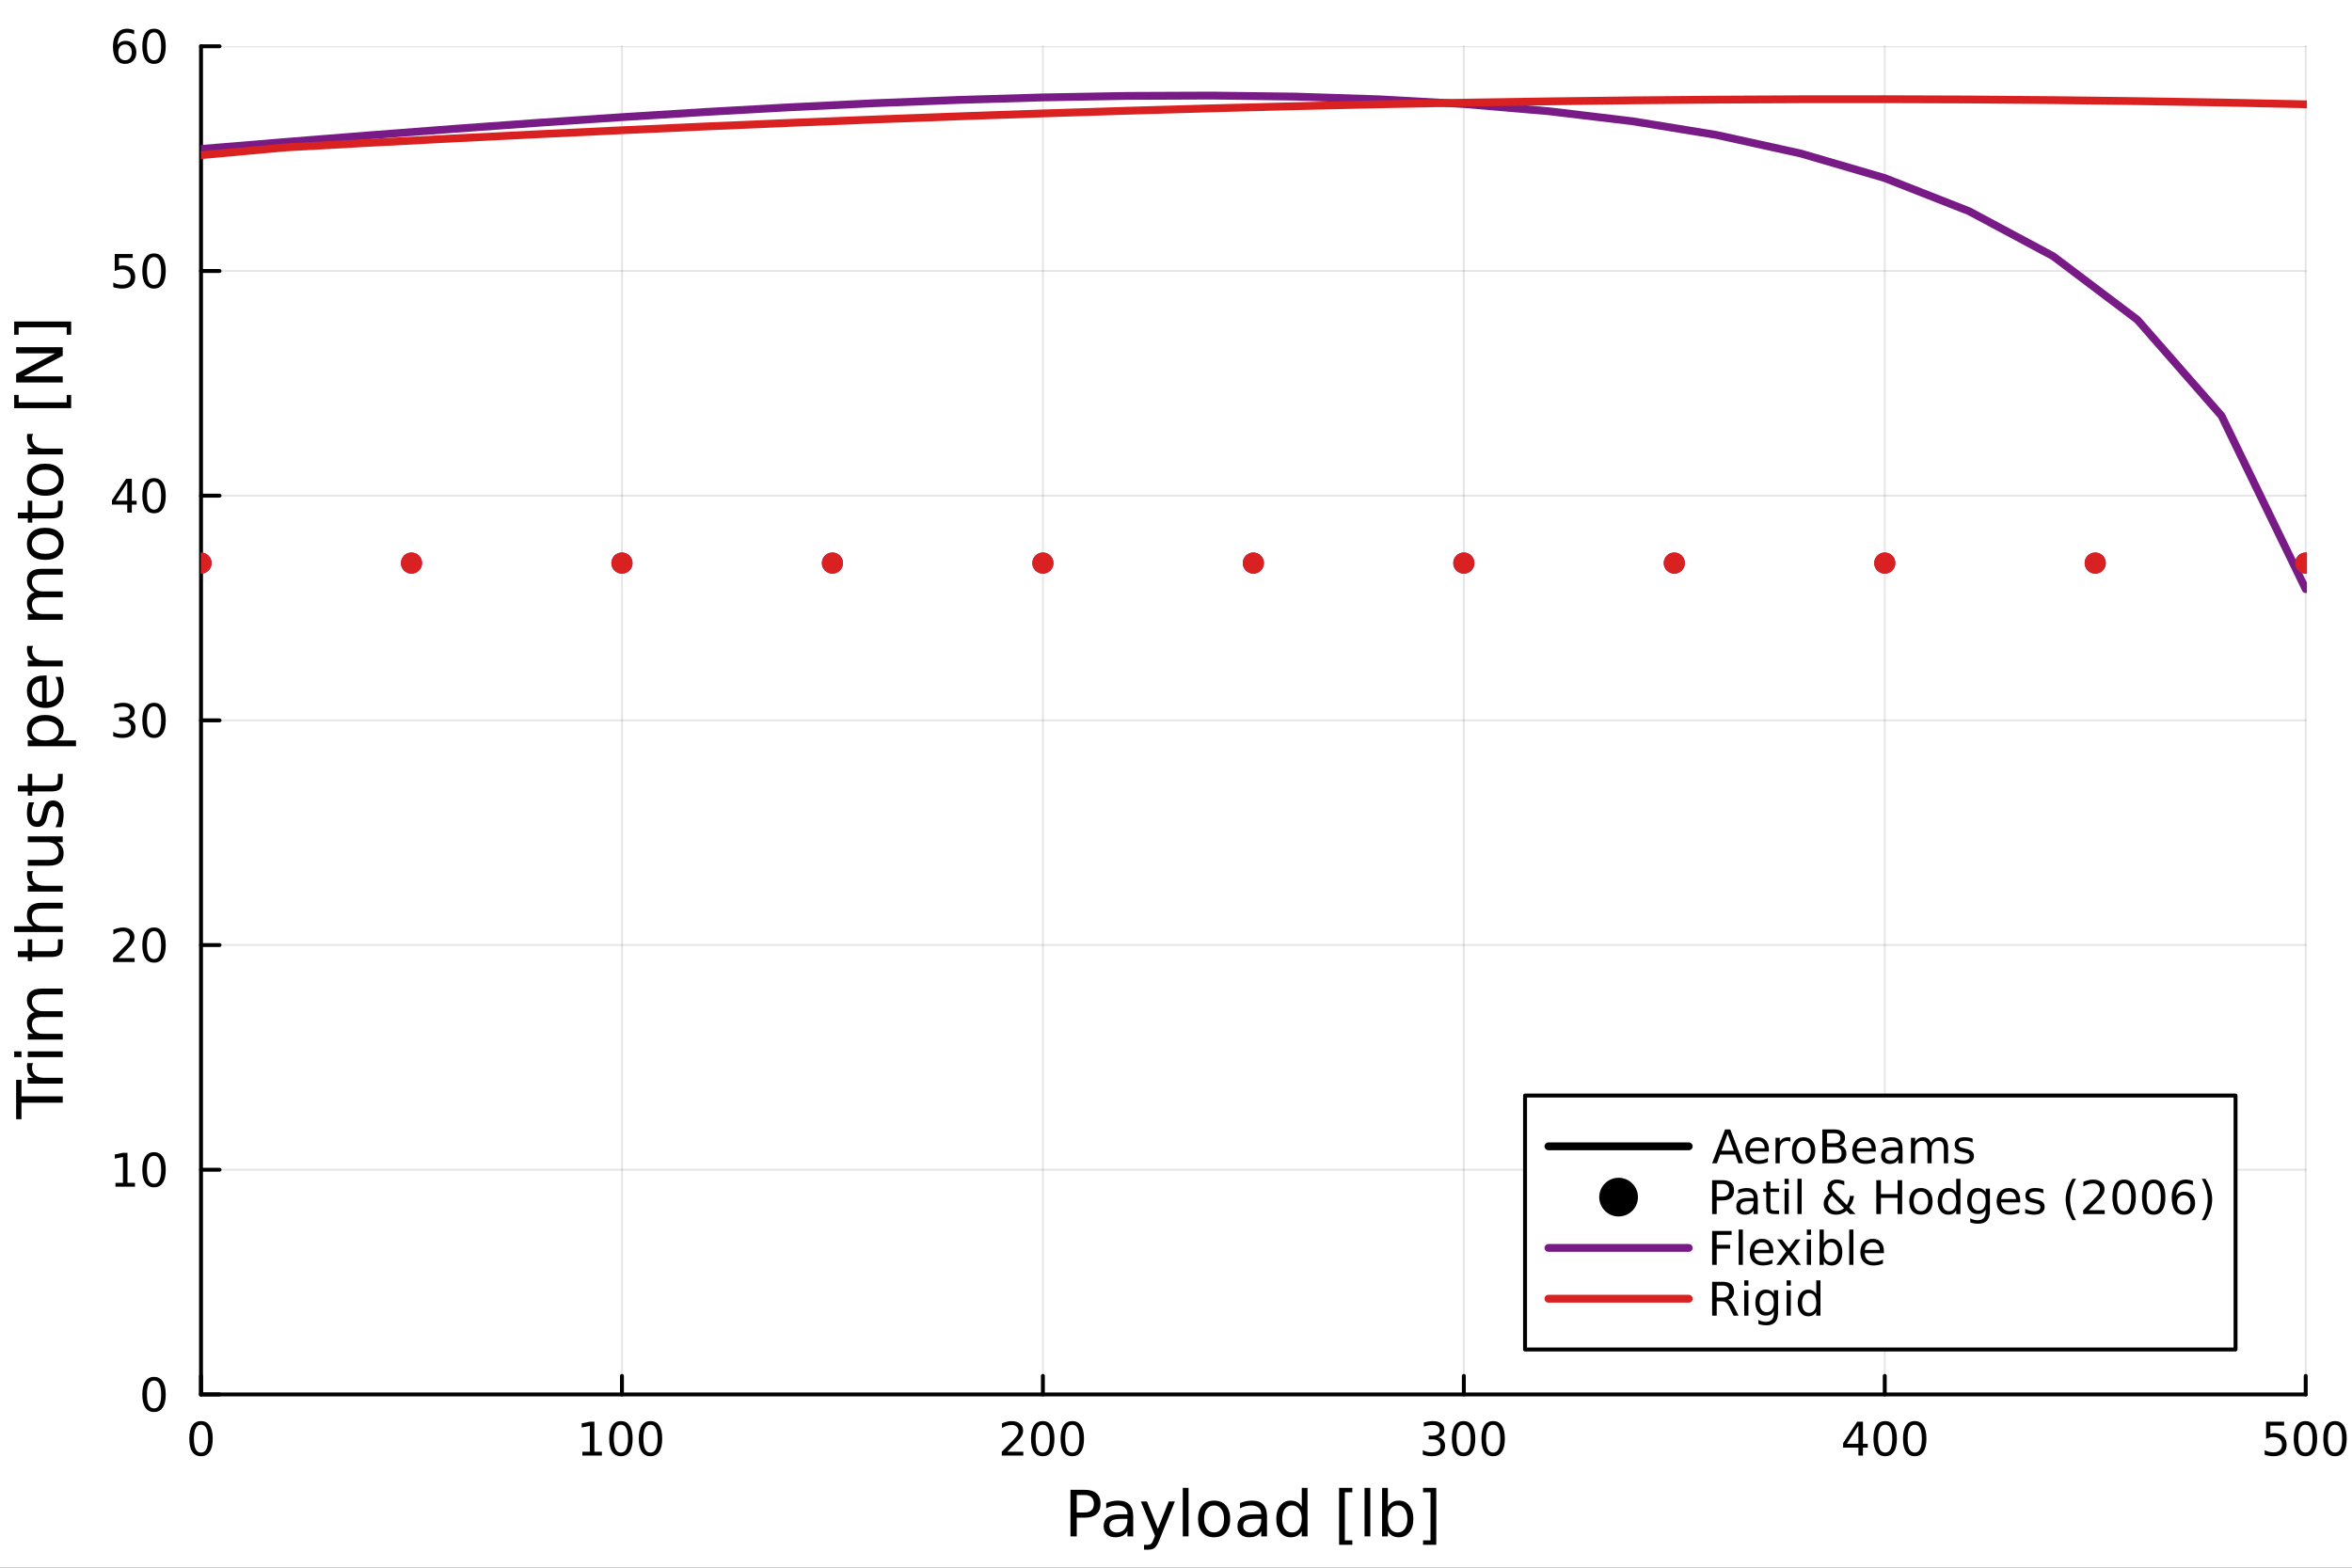 <?xml version="1.0" encoding="utf-8"?>
<svg xmlns="http://www.w3.org/2000/svg" xmlns:xlink="http://www.w3.org/1999/xlink" width="600" height="400" viewBox="0 0 2400 1600">
<rect x="0" y="0" width="2400" height="1600" fill="#333333" stroke="none"/>
<defs>
  <clipPath id="clip070">
    <rect x="0" y="0" width="2400" height="1600"/>
  </clipPath>
</defs>
<path clip-path="url(#clip070)" d="M0 1600 L2400 1600 L2400 0 L0 0  Z" fill="#ffffff" fill-rule="evenodd" fill-opacity="1"/>
<defs>
  <clipPath id="clip071">
    <rect x="480" y="0" width="1681" height="1600"/>
  </clipPath>
</defs>
<path clip-path="url(#clip070)" d="M205.121 1423.18 L2352.76 1423.18 L2352.76 47.244 L205.121 47.244  Z" fill="#ffffff" fill-rule="evenodd" fill-opacity="1"/>
<defs>
  <clipPath id="clip072">
    <rect x="205" y="47" width="2149" height="1377"/>
  </clipPath>
</defs>
<polyline clip-path="url(#clip072)" style="stroke:#000000; stroke-linecap:round; stroke-linejoin:round; stroke-width:2; stroke-opacity:0.1; fill:none" points="205.121,1423.18 205.121,47.244 "/>
<polyline clip-path="url(#clip072)" style="stroke:#000000; stroke-linecap:round; stroke-linejoin:round; stroke-width:2; stroke-opacity:0.1; fill:none" points="634.648,1423.18 634.648,47.244 "/>
<polyline clip-path="url(#clip072)" style="stroke:#000000; stroke-linecap:round; stroke-linejoin:round; stroke-width:2; stroke-opacity:0.1; fill:none" points="1064.17,1423.18 1064.17,47.244 "/>
<polyline clip-path="url(#clip072)" style="stroke:#000000; stroke-linecap:round; stroke-linejoin:round; stroke-width:2; stroke-opacity:0.1; fill:none" points="1493.7,1423.18 1493.7,47.244 "/>
<polyline clip-path="url(#clip072)" style="stroke:#000000; stroke-linecap:round; stroke-linejoin:round; stroke-width:2; stroke-opacity:0.1; fill:none" points="1923.23,1423.18 1923.23,47.244 "/>
<polyline clip-path="url(#clip072)" style="stroke:#000000; stroke-linecap:round; stroke-linejoin:round; stroke-width:2; stroke-opacity:0.1; fill:none" points="2352.76,1423.18 2352.76,47.244 "/>
<polyline clip-path="url(#clip072)" style="stroke:#000000; stroke-linecap:round; stroke-linejoin:round; stroke-width:2; stroke-opacity:0.1; fill:none" points="205.121,1423.18 2352.76,1423.18 "/>
<polyline clip-path="url(#clip072)" style="stroke:#000000; stroke-linecap:round; stroke-linejoin:round; stroke-width:2; stroke-opacity:0.1; fill:none" points="205.121,1193.86 2352.76,1193.86 "/>
<polyline clip-path="url(#clip072)" style="stroke:#000000; stroke-linecap:round; stroke-linejoin:round; stroke-width:2; stroke-opacity:0.1; fill:none" points="205.121,964.535 2352.76,964.535 "/>
<polyline clip-path="url(#clip072)" style="stroke:#000000; stroke-linecap:round; stroke-linejoin:round; stroke-width:2; stroke-opacity:0.1; fill:none" points="205.121,735.212 2352.76,735.212 "/>
<polyline clip-path="url(#clip072)" style="stroke:#000000; stroke-linecap:round; stroke-linejoin:round; stroke-width:2; stroke-opacity:0.1; fill:none" points="205.121,505.889 2352.76,505.889 "/>
<polyline clip-path="url(#clip072)" style="stroke:#000000; stroke-linecap:round; stroke-linejoin:round; stroke-width:2; stroke-opacity:0.1; fill:none" points="205.121,276.567 2352.76,276.567 "/>
<polyline clip-path="url(#clip072)" style="stroke:#000000; stroke-linecap:round; stroke-linejoin:round; stroke-width:2; stroke-opacity:0.1; fill:none" points="205.121,47.244 2352.76,47.244 "/>
<polyline clip-path="url(#clip070)" style="stroke:#000000; stroke-linecap:round; stroke-linejoin:round; stroke-width:4; stroke-opacity:1; fill:none" points="205.121,1423.18 2352.76,1423.18 "/>
<polyline clip-path="url(#clip070)" style="stroke:#000000; stroke-linecap:round; stroke-linejoin:round; stroke-width:4; stroke-opacity:1; fill:none" points="205.121,1423.18 205.121,1404.28 "/>
<polyline clip-path="url(#clip070)" style="stroke:#000000; stroke-linecap:round; stroke-linejoin:round; stroke-width:4; stroke-opacity:1; fill:none" points="634.648,1423.18 634.648,1404.28 "/>
<polyline clip-path="url(#clip070)" style="stroke:#000000; stroke-linecap:round; stroke-linejoin:round; stroke-width:4; stroke-opacity:1; fill:none" points="1064.17,1423.18 1064.17,1404.28 "/>
<polyline clip-path="url(#clip070)" style="stroke:#000000; stroke-linecap:round; stroke-linejoin:round; stroke-width:4; stroke-opacity:1; fill:none" points="1493.7,1423.18 1493.7,1404.28 "/>
<polyline clip-path="url(#clip070)" style="stroke:#000000; stroke-linecap:round; stroke-linejoin:round; stroke-width:4; stroke-opacity:1; fill:none" points="1923.23,1423.18 1923.23,1404.28 "/>
<polyline clip-path="url(#clip070)" style="stroke:#000000; stroke-linecap:round; stroke-linejoin:round; stroke-width:4; stroke-opacity:1; fill:none" points="2352.76,1423.18 2352.76,1404.28 "/>
<path clip-path="url(#clip070)" d="M205.121 1454.1 Q201.51 1454.1 199.681 1457.66 Q197.876 1461.2 197.876 1468.33 Q197.876 1475.44 199.681 1479.01 Q201.51 1482.55 205.121 1482.55 Q208.755 1482.55 210.561 1479.01 Q212.389 1475.44 212.389 1468.33 Q212.389 1461.2 210.561 1457.66 Q208.755 1454.1 205.121 1454.1 M205.121 1450.39 Q210.931 1450.39 213.987 1455 Q217.065 1459.58 217.065 1468.33 Q217.065 1477.06 213.987 1481.67 Q210.931 1486.25 205.121 1486.25 Q199.311 1486.25 196.232 1481.67 Q193.177 1477.06 193.177 1468.33 Q193.177 1459.58 196.232 1455 Q199.311 1450.39 205.121 1450.39 Z" fill="#000000" fill-rule="nonzero" fill-opacity="1" /><path clip-path="url(#clip070)" d="M594.255 1481.64 L601.894 1481.64 L601.894 1455.28 L593.583 1456.95 L593.583 1452.69 L601.847 1451.02 L606.523 1451.02 L606.523 1481.64 L614.162 1481.64 L614.162 1485.58 L594.255 1485.58 L594.255 1481.64 Z" fill="#000000" fill-rule="nonzero" fill-opacity="1" /><path clip-path="url(#clip070)" d="M633.606 1454.1 Q629.995 1454.1 628.167 1457.66 Q626.361 1461.2 626.361 1468.33 Q626.361 1475.44 628.167 1479.01 Q629.995 1482.55 633.606 1482.55 Q637.241 1482.55 639.046 1479.01 Q640.875 1475.44 640.875 1468.33 Q640.875 1461.2 639.046 1457.66 Q637.241 1454.1 633.606 1454.1 M633.606 1450.39 Q639.416 1450.39 642.472 1455 Q645.551 1459.58 645.551 1468.33 Q645.551 1477.06 642.472 1481.67 Q639.416 1486.25 633.606 1486.25 Q627.796 1486.25 624.717 1481.67 Q621.662 1477.06 621.662 1468.33 Q621.662 1459.58 624.717 1455 Q627.796 1450.39 633.606 1450.39 Z" fill="#000000" fill-rule="nonzero" fill-opacity="1" /><path clip-path="url(#clip070)" d="M663.768 1454.1 Q660.157 1454.1 658.328 1457.66 Q656.523 1461.2 656.523 1468.33 Q656.523 1475.44 658.328 1479.01 Q660.157 1482.55 663.768 1482.55 Q667.402 1482.55 669.208 1479.01 Q671.037 1475.44 671.037 1468.33 Q671.037 1461.2 669.208 1457.66 Q667.402 1454.1 663.768 1454.1 M663.768 1450.39 Q669.578 1450.39 672.634 1455 Q675.713 1459.58 675.713 1468.33 Q675.713 1477.06 672.634 1481.67 Q669.578 1486.25 663.768 1486.25 Q657.958 1486.25 654.879 1481.67 Q651.824 1477.06 651.824 1468.33 Q651.824 1459.58 654.879 1455 Q657.958 1450.39 663.768 1450.39 Z" fill="#000000" fill-rule="nonzero" fill-opacity="1" /><path clip-path="url(#clip070)" d="M1027.87 1481.64 L1044.19 1481.64 L1044.19 1485.58 L1022.24 1485.58 L1022.24 1481.64 Q1024.9 1478.89 1029.49 1474.26 Q1034.09 1469.61 1035.27 1468.27 Q1037.52 1465.74 1038.4 1464.01 Q1039.3 1462.25 1039.3 1460.56 Q1039.3 1457.8 1037.36 1456.07 Q1035.44 1454.33 1032.33 1454.33 Q1030.14 1454.33 1027.68 1455.09 Q1025.25 1455.86 1022.47 1457.41 L1022.47 1452.69 Q1025.3 1451.55 1027.75 1450.97 Q1030.21 1450.39 1032.24 1450.39 Q1037.61 1450.39 1040.81 1453.08 Q1044 1455.77 1044 1460.26 Q1044 1462.39 1043.19 1464.31 Q1042.4 1466.2 1040.3 1468.8 Q1039.72 1469.47 1036.62 1472.69 Q1033.52 1475.88 1027.87 1481.64 Z" fill="#000000" fill-rule="nonzero" fill-opacity="1" /><path clip-path="url(#clip070)" d="M1064 1454.1 Q1060.39 1454.1 1058.56 1457.66 Q1056.76 1461.2 1056.76 1468.33 Q1056.76 1475.44 1058.56 1479.01 Q1060.39 1482.55 1064 1482.55 Q1067.64 1482.55 1069.44 1479.01 Q1071.27 1475.44 1071.27 1468.33 Q1071.27 1461.2 1069.44 1457.66 Q1067.64 1454.1 1064 1454.1 M1064 1450.39 Q1069.81 1450.39 1072.87 1455 Q1075.95 1459.58 1075.95 1468.33 Q1075.95 1477.06 1072.87 1481.67 Q1069.81 1486.25 1064 1486.25 Q1058.19 1486.25 1055.11 1481.67 Q1052.06 1477.06 1052.06 1468.33 Q1052.06 1459.58 1055.11 1455 Q1058.19 1450.39 1064 1450.39 Z" fill="#000000" fill-rule="nonzero" fill-opacity="1" /><path clip-path="url(#clip070)" d="M1094.16 1454.1 Q1090.55 1454.1 1088.72 1457.66 Q1086.92 1461.2 1086.92 1468.33 Q1086.92 1475.44 1088.72 1479.01 Q1090.55 1482.55 1094.16 1482.55 Q1097.8 1482.55 1099.6 1479.01 Q1101.43 1475.44 1101.43 1468.33 Q1101.43 1461.2 1099.6 1457.66 Q1097.8 1454.1 1094.16 1454.1 M1094.16 1450.39 Q1099.97 1450.39 1103.03 1455 Q1106.11 1459.58 1106.11 1468.33 Q1106.11 1477.06 1103.03 1481.67 Q1099.97 1486.25 1094.16 1486.25 Q1088.35 1486.25 1085.27 1481.67 Q1082.22 1477.06 1082.22 1468.33 Q1082.22 1459.58 1085.27 1455 Q1088.35 1450.39 1094.16 1450.39 Z" fill="#000000" fill-rule="nonzero" fill-opacity="1" /><path clip-path="url(#clip070)" d="M1467.46 1466.95 Q1470.82 1467.66 1472.7 1469.93 Q1474.59 1472.2 1474.59 1475.53 Q1474.59 1480.65 1471.07 1483.45 Q1467.56 1486.25 1461.07 1486.25 Q1458.9 1486.25 1456.58 1485.81 Q1454.29 1485.39 1451.84 1484.54 L1451.84 1480.02 Q1453.78 1481.16 1456.1 1481.74 Q1458.41 1482.32 1460.94 1482.32 Q1465.33 1482.32 1467.63 1480.58 Q1469.94 1478.84 1469.94 1475.53 Q1469.94 1472.48 1467.79 1470.77 Q1465.66 1469.03 1461.84 1469.03 L1457.81 1469.03 L1457.81 1465.19 L1462.02 1465.19 Q1465.47 1465.19 1467.3 1463.82 Q1469.13 1462.43 1469.13 1459.84 Q1469.13 1457.18 1467.23 1455.77 Q1465.36 1454.33 1461.84 1454.33 Q1459.92 1454.33 1457.72 1454.75 Q1455.52 1455.16 1452.88 1456.04 L1452.88 1451.88 Q1455.54 1451.14 1457.86 1450.77 Q1460.2 1450.39 1462.26 1450.39 Q1467.58 1450.39 1470.68 1452.83 Q1473.78 1455.23 1473.78 1459.35 Q1473.78 1462.22 1472.14 1464.21 Q1470.5 1466.18 1467.46 1466.95 Z" fill="#000000" fill-rule="nonzero" fill-opacity="1" /><path clip-path="url(#clip070)" d="M1493.46 1454.1 Q1489.85 1454.1 1488.02 1457.66 Q1486.21 1461.2 1486.21 1468.33 Q1486.21 1475.44 1488.02 1479.01 Q1489.85 1482.55 1493.46 1482.55 Q1497.09 1482.55 1498.9 1479.01 Q1500.73 1475.44 1500.73 1468.33 Q1500.73 1461.2 1498.9 1457.66 Q1497.09 1454.1 1493.46 1454.1 M1493.46 1450.39 Q1499.27 1450.39 1502.32 1455 Q1505.4 1459.58 1505.4 1468.33 Q1505.4 1477.06 1502.32 1481.67 Q1499.27 1486.25 1493.46 1486.25 Q1487.65 1486.25 1484.57 1481.67 Q1481.51 1477.06 1481.51 1468.33 Q1481.51 1459.58 1484.57 1455 Q1487.65 1450.39 1493.46 1450.39 Z" fill="#000000" fill-rule="nonzero" fill-opacity="1" /><path clip-path="url(#clip070)" d="M1523.62 1454.1 Q1520.01 1454.1 1518.18 1457.66 Q1516.38 1461.2 1516.38 1468.33 Q1516.38 1475.44 1518.18 1479.01 Q1520.01 1482.55 1523.62 1482.55 Q1527.25 1482.55 1529.06 1479.01 Q1530.89 1475.44 1530.89 1468.33 Q1530.89 1461.2 1529.06 1457.66 Q1527.25 1454.1 1523.62 1454.1 M1523.62 1450.39 Q1529.43 1450.39 1532.49 1455 Q1535.57 1459.58 1535.57 1468.33 Q1535.57 1477.06 1532.49 1481.67 Q1529.43 1486.25 1523.62 1486.25 Q1517.81 1486.25 1514.73 1481.67 Q1511.68 1477.06 1511.68 1468.33 Q1511.68 1459.58 1514.73 1455 Q1517.81 1450.39 1523.62 1450.39 Z" fill="#000000" fill-rule="nonzero" fill-opacity="1" /><path clip-path="url(#clip070)" d="M1896.32 1455.09 L1884.51 1473.54 L1896.32 1473.54 L1896.32 1455.09 M1895.09 1451.02 L1900.97 1451.02 L1900.97 1473.54 L1905.9 1473.54 L1905.9 1477.43 L1900.97 1477.43 L1900.97 1485.58 L1896.32 1485.58 L1896.32 1477.43 L1880.72 1477.43 L1880.72 1472.92 L1895.09 1451.02 Z" fill="#000000" fill-rule="nonzero" fill-opacity="1" /><path clip-path="url(#clip070)" d="M1923.63 1454.1 Q1920.02 1454.1 1918.19 1457.66 Q1916.39 1461.2 1916.39 1468.33 Q1916.39 1475.44 1918.19 1479.01 Q1920.02 1482.55 1923.63 1482.55 Q1927.27 1482.55 1929.07 1479.01 Q1930.9 1475.44 1930.9 1468.33 Q1930.9 1461.2 1929.07 1457.66 Q1927.27 1454.1 1923.63 1454.1 M1923.63 1450.39 Q1929.44 1450.39 1932.5 1455 Q1935.58 1459.58 1935.58 1468.33 Q1935.58 1477.06 1932.5 1481.67 Q1929.44 1486.25 1923.63 1486.25 Q1917.82 1486.25 1914.75 1481.67 Q1911.69 1477.06 1911.69 1468.33 Q1911.69 1459.58 1914.75 1455 Q1917.82 1450.39 1923.63 1450.39 Z" fill="#000000" fill-rule="nonzero" fill-opacity="1" /><path clip-path="url(#clip070)" d="M1953.8 1454.1 Q1950.18 1454.1 1948.36 1457.66 Q1946.55 1461.2 1946.55 1468.33 Q1946.55 1475.44 1948.36 1479.01 Q1950.18 1482.55 1953.8 1482.55 Q1957.43 1482.55 1959.24 1479.01 Q1961.06 1475.44 1961.06 1468.33 Q1961.06 1461.2 1959.24 1457.66 Q1957.43 1454.1 1953.8 1454.1 M1953.8 1450.39 Q1959.61 1450.39 1962.66 1455 Q1965.74 1459.58 1965.74 1468.33 Q1965.74 1477.06 1962.66 1481.67 Q1959.61 1486.25 1953.8 1486.25 Q1947.99 1486.25 1944.91 1481.67 Q1941.85 1477.06 1941.85 1468.33 Q1941.85 1459.58 1944.91 1455 Q1947.99 1450.39 1953.8 1450.39 Z" fill="#000000" fill-rule="nonzero" fill-opacity="1" /><path clip-path="url(#clip070)" d="M2312.37 1451.02 L2330.73 1451.02 L2330.73 1454.96 L2316.66 1454.96 L2316.66 1463.43 Q2317.68 1463.08 2318.69 1462.92 Q2319.71 1462.73 2320.73 1462.73 Q2326.52 1462.73 2329.9 1465.9 Q2333.28 1469.08 2333.28 1474.49 Q2333.28 1480.07 2329.8 1483.17 Q2326.33 1486.25 2320.01 1486.25 Q2317.84 1486.25 2315.57 1485.88 Q2313.32 1485.51 2310.92 1484.77 L2310.92 1480.07 Q2313 1481.2 2315.22 1481.76 Q2317.44 1482.32 2319.92 1482.32 Q2323.93 1482.32 2326.26 1480.21 Q2328.6 1478.1 2328.6 1474.49 Q2328.6 1470.88 2326.26 1468.77 Q2323.93 1466.67 2319.92 1466.67 Q2318.05 1466.67 2316.17 1467.08 Q2314.32 1467.5 2312.37 1468.38 L2312.37 1451.02 Z" fill="#000000" fill-rule="nonzero" fill-opacity="1" /><path clip-path="url(#clip070)" d="M2352.49 1454.1 Q2348.88 1454.1 2347.05 1457.66 Q2345.24 1461.2 2345.24 1468.33 Q2345.24 1475.44 2347.05 1479.01 Q2348.88 1482.55 2352.49 1482.55 Q2356.12 1482.55 2357.93 1479.01 Q2359.76 1475.44 2359.76 1468.33 Q2359.76 1461.2 2357.93 1457.66 Q2356.12 1454.1 2352.49 1454.1 M2352.49 1450.39 Q2358.3 1450.39 2361.36 1455 Q2364.43 1459.58 2364.43 1468.33 Q2364.43 1477.06 2361.36 1481.67 Q2358.3 1486.25 2352.49 1486.25 Q2346.68 1486.25 2343.6 1481.67 Q2340.55 1477.06 2340.55 1468.33 Q2340.55 1459.58 2343.6 1455 Q2346.68 1450.39 2352.49 1450.39 Z" fill="#000000" fill-rule="nonzero" fill-opacity="1" /><path clip-path="url(#clip070)" d="M2382.65 1454.1 Q2379.04 1454.1 2377.21 1457.66 Q2375.41 1461.2 2375.41 1468.33 Q2375.41 1475.44 2377.21 1479.01 Q2379.04 1482.55 2382.65 1482.55 Q2386.29 1482.55 2388.09 1479.01 Q2389.92 1475.44 2389.92 1468.33 Q2389.92 1461.2 2388.09 1457.66 Q2386.29 1454.1 2382.65 1454.1 M2382.65 1450.39 Q2388.46 1450.39 2391.52 1455 Q2394.6 1459.58 2394.6 1468.33 Q2394.6 1477.06 2391.52 1481.67 Q2388.46 1486.25 2382.65 1486.25 Q2376.84 1486.25 2373.76 1481.67 Q2370.71 1477.06 2370.71 1468.33 Q2370.71 1459.58 2373.76 1455 Q2376.84 1450.39 2382.65 1450.39 Z" fill="#000000" fill-rule="nonzero" fill-opacity="1" /><path clip-path="url(#clip070)" d="M1098.73 1525.81 L1098.73 1543.66 L1106.81 1543.66 Q1111.3 1543.66 1113.75 1541.34 Q1116.2 1539.02 1116.2 1534.72 Q1116.2 1530.45 1113.75 1528.13 Q1111.3 1525.81 1106.81 1525.81 L1098.73 1525.81 M1092.3 1520.52 L1106.81 1520.52 Q1114.8 1520.52 1118.87 1524.15 Q1122.98 1527.75 1122.98 1534.72 Q1122.98 1541.75 1118.87 1545.35 Q1114.8 1548.95 1106.81 1548.95 L1098.73 1548.95 L1098.73 1568.04 L1092.3 1568.04 L1092.3 1520.52 Z" fill="#000000" fill-rule="nonzero" fill-opacity="1" /><path clip-path="url(#clip070)" d="M1144.62 1550.12 Q1137.52 1550.12 1134.79 1551.75 Q1132.05 1553.37 1132.05 1557.29 Q1132.05 1560.4 1134.09 1562.25 Q1136.16 1564.07 1139.69 1564.07 Q1144.56 1564.07 1147.49 1560.63 Q1150.45 1557.16 1150.45 1551.43 L1150.45 1550.12 L1144.62 1550.12 M1156.3 1547.71 L1156.3 1568.04 L1150.45 1568.04 L1150.45 1562.63 Q1148.44 1565.88 1145.45 1567.44 Q1142.46 1568.97 1138.13 1568.97 Q1132.65 1568.97 1129.41 1565.91 Q1126.19 1562.82 1126.19 1557.67 Q1126.19 1551.65 1130.2 1548.6 Q1134.25 1545.54 1142.23 1545.54 L1150.45 1545.54 L1150.45 1544.97 Q1150.45 1540.93 1147.77 1538.73 Q1145.13 1536.5 1140.33 1536.5 Q1137.27 1536.5 1134.37 1537.23 Q1131.48 1537.97 1128.8 1539.43 L1128.8 1534.02 Q1132.02 1532.78 1135.04 1532.17 Q1138.07 1531.54 1140.93 1531.54 Q1148.66 1531.54 1152.48 1535.55 Q1156.3 1539.56 1156.3 1547.71 Z" fill="#000000" fill-rule="nonzero" fill-opacity="1" /><path clip-path="url(#clip070)" d="M1183.2 1571.35 Q1180.72 1577.72 1178.36 1579.66 Q1176 1581.6 1172.06 1581.6 L1167.38 1581.6 L1167.38 1576.7 L1170.82 1576.7 Q1173.24 1576.7 1174.57 1575.56 Q1175.91 1574.41 1177.53 1570.14 L1178.58 1567.47 L1164.16 1532.4 L1170.37 1532.4 L1181.51 1560.28 L1192.65 1532.4 L1198.86 1532.4 L1183.2 1571.35 Z" fill="#000000" fill-rule="nonzero" fill-opacity="1" /><path clip-path="url(#clip070)" d="M1206.94 1518.52 L1212.8 1518.52 L1212.8 1568.04 L1206.94 1568.04 L1206.94 1518.52 Z" fill="#000000" fill-rule="nonzero" fill-opacity="1" /><path clip-path="url(#clip070)" d="M1238.87 1536.5 Q1234.16 1536.5 1231.42 1540.19 Q1228.68 1543.85 1228.68 1550.25 Q1228.68 1556.65 1231.39 1560.34 Q1234.12 1564 1238.87 1564 Q1243.55 1564 1246.28 1560.31 Q1249.02 1556.62 1249.02 1550.25 Q1249.02 1543.92 1246.28 1540.23 Q1243.55 1536.5 1238.87 1536.5 M1238.87 1531.54 Q1246.51 1531.54 1250.87 1536.5 Q1255.23 1541.47 1255.23 1550.25 Q1255.23 1559 1250.87 1564 Q1246.51 1568.97 1238.87 1568.97 Q1231.2 1568.97 1226.84 1564 Q1222.51 1559 1222.51 1550.25 Q1222.51 1541.47 1226.84 1536.5 Q1231.2 1531.54 1238.87 1531.54 Z" fill="#000000" fill-rule="nonzero" fill-opacity="1" /><path clip-path="url(#clip070)" d="M1281.13 1550.12 Q1274.04 1550.12 1271.3 1551.75 Q1268.56 1553.37 1268.56 1557.29 Q1268.56 1560.4 1270.6 1562.25 Q1272.67 1564.07 1276.2 1564.07 Q1281.07 1564.07 1284 1560.63 Q1286.96 1557.16 1286.96 1551.43 L1286.96 1550.12 L1281.13 1550.12 M1292.82 1547.71 L1292.82 1568.04 L1286.96 1568.04 L1286.96 1562.63 Q1284.95 1565.88 1281.96 1567.44 Q1278.97 1568.97 1274.64 1568.97 Q1269.17 1568.97 1265.92 1565.91 Q1262.71 1562.82 1262.71 1557.67 Q1262.71 1551.65 1266.72 1548.6 Q1270.76 1545.54 1278.75 1545.54 L1286.96 1545.54 L1286.96 1544.97 Q1286.96 1540.93 1284.29 1538.73 Q1281.64 1536.5 1276.84 1536.5 Q1273.78 1536.5 1270.89 1537.23 Q1267.99 1537.97 1265.32 1539.43 L1265.32 1534.02 Q1268.53 1532.78 1271.55 1532.17 Q1274.58 1531.54 1277.44 1531.54 Q1285.18 1531.54 1289 1535.55 Q1292.82 1539.56 1292.82 1547.71 Z" fill="#000000" fill-rule="nonzero" fill-opacity="1" /><path clip-path="url(#clip070)" d="M1328.34 1537.81 L1328.34 1518.52 L1334.19 1518.52 L1334.19 1568.04 L1328.34 1568.04 L1328.34 1562.7 Q1326.49 1565.88 1323.66 1567.44 Q1320.86 1568.97 1316.91 1568.97 Q1310.45 1568.97 1306.37 1563.81 Q1302.33 1558.65 1302.33 1550.25 Q1302.33 1541.85 1306.37 1536.69 Q1310.45 1531.54 1316.91 1531.54 Q1320.86 1531.54 1323.66 1533.1 Q1326.49 1534.62 1328.34 1537.81 M1308.38 1550.25 Q1308.38 1556.71 1311.02 1560.4 Q1313.7 1564.07 1318.34 1564.07 Q1322.99 1564.07 1325.66 1560.4 Q1328.34 1556.71 1328.34 1550.25 Q1328.34 1543.79 1325.66 1540.13 Q1322.99 1536.44 1318.34 1536.44 Q1313.7 1536.44 1311.02 1540.13 Q1308.38 1543.79 1308.38 1550.25 Z" fill="#000000" fill-rule="nonzero" fill-opacity="1" /><path clip-path="url(#clip070)" d="M1366.44 1518.52 L1379.93 1518.52 L1379.93 1523.07 L1372.29 1523.07 L1372.29 1572.09 L1379.93 1572.09 L1379.93 1576.64 L1366.44 1576.64 L1366.44 1518.52 Z" fill="#000000" fill-rule="nonzero" fill-opacity="1" /><path clip-path="url(#clip070)" d="M1392.41 1518.52 L1398.26 1518.52 L1398.26 1568.04 L1392.41 1568.04 L1392.41 1518.52 Z" fill="#000000" fill-rule="nonzero" fill-opacity="1" /><path clip-path="url(#clip070)" d="M1436.11 1550.25 Q1436.11 1543.79 1433.43 1540.13 Q1430.79 1536.44 1426.15 1536.44 Q1421.5 1536.44 1418.82 1540.13 Q1416.18 1543.79 1416.18 1550.25 Q1416.18 1556.71 1418.82 1560.4 Q1421.5 1564.07 1426.15 1564.07 Q1430.79 1564.07 1433.43 1560.4 Q1436.11 1556.71 1436.11 1550.25 M1416.18 1537.81 Q1418.03 1534.62 1420.83 1533.1 Q1423.66 1531.54 1427.58 1531.54 Q1434.07 1531.54 1438.11 1536.69 Q1442.19 1541.85 1442.19 1550.25 Q1442.19 1558.65 1438.11 1563.81 Q1434.07 1568.97 1427.58 1568.97 Q1423.66 1568.97 1420.83 1567.44 Q1418.03 1565.88 1416.18 1562.7 L1416.18 1568.04 L1410.29 1568.04 L1410.29 1518.52 L1416.18 1518.52 L1416.18 1537.81 Z" fill="#000000" fill-rule="nonzero" fill-opacity="1" /><path clip-path="url(#clip070)" d="M1465.58 1518.52 L1465.58 1576.64 L1452.09 1576.64 L1452.09 1572.09 L1459.69 1572.09 L1459.69 1523.07 L1452.09 1523.07 L1452.09 1518.52 L1465.58 1518.52 Z" fill="#000000" fill-rule="nonzero" fill-opacity="1" /><polyline clip-path="url(#clip070)" style="stroke:#000000; stroke-linecap:round; stroke-linejoin:round; stroke-width:4; stroke-opacity:1; fill:none" points="205.121,1423.18 205.121,47.244 "/>
<polyline clip-path="url(#clip070)" style="stroke:#000000; stroke-linecap:round; stroke-linejoin:round; stroke-width:4; stroke-opacity:1; fill:none" points="205.121,1423.18 224.019,1423.18 "/>
<polyline clip-path="url(#clip070)" style="stroke:#000000; stroke-linecap:round; stroke-linejoin:round; stroke-width:4; stroke-opacity:1; fill:none" points="205.121,1193.86 224.019,1193.86 "/>
<polyline clip-path="url(#clip070)" style="stroke:#000000; stroke-linecap:round; stroke-linejoin:round; stroke-width:4; stroke-opacity:1; fill:none" points="205.121,964.535 224.019,964.535 "/>
<polyline clip-path="url(#clip070)" style="stroke:#000000; stroke-linecap:round; stroke-linejoin:round; stroke-width:4; stroke-opacity:1; fill:none" points="205.121,735.212 224.019,735.212 "/>
<polyline clip-path="url(#clip070)" style="stroke:#000000; stroke-linecap:round; stroke-linejoin:round; stroke-width:4; stroke-opacity:1; fill:none" points="205.121,505.889 224.019,505.889 "/>
<polyline clip-path="url(#clip070)" style="stroke:#000000; stroke-linecap:round; stroke-linejoin:round; stroke-width:4; stroke-opacity:1; fill:none" points="205.121,276.567 224.019,276.567 "/>
<polyline clip-path="url(#clip070)" style="stroke:#000000; stroke-linecap:round; stroke-linejoin:round; stroke-width:4; stroke-opacity:1; fill:none" points="205.121,47.244 224.019,47.244 "/>
<path clip-path="url(#clip070)" d="M157.177 1408.98 Q153.566 1408.98 151.737 1412.54 Q149.931 1416.08 149.931 1423.21 Q149.931 1430.32 151.737 1433.89 Q153.566 1437.43 157.177 1437.43 Q160.811 1437.43 162.616 1433.89 Q164.445 1430.32 164.445 1423.21 Q164.445 1416.08 162.616 1412.54 Q160.811 1408.98 157.177 1408.98 M157.177 1405.27 Q162.987 1405.27 166.042 1409.88 Q169.121 1414.46 169.121 1423.21 Q169.121 1431.94 166.042 1436.55 Q162.987 1441.13 157.177 1441.13 Q151.366 1441.13 148.288 1436.55 Q145.232 1431.94 145.232 1423.21 Q145.232 1414.46 148.288 1409.88 Q151.366 1405.27 157.177 1405.27 Z" fill="#000000" fill-rule="nonzero" fill-opacity="1" /><path clip-path="url(#clip070)" d="M117.825 1207.2 L125.464 1207.2 L125.464 1180.84 L117.154 1182.5 L117.154 1178.24 L125.418 1176.58 L130.093 1176.58 L130.093 1207.2 L137.732 1207.2 L137.732 1211.14 L117.825 1211.14 L117.825 1207.2 Z" fill="#000000" fill-rule="nonzero" fill-opacity="1" /><path clip-path="url(#clip070)" d="M157.177 1179.66 Q153.566 1179.66 151.737 1183.22 Q149.931 1186.76 149.931 1193.89 Q149.931 1201 151.737 1204.56 Q153.566 1208.1 157.177 1208.1 Q160.811 1208.1 162.616 1204.56 Q164.445 1201 164.445 1193.89 Q164.445 1186.76 162.616 1183.22 Q160.811 1179.66 157.177 1179.66 M157.177 1175.95 Q162.987 1175.95 166.042 1180.56 Q169.121 1185.14 169.121 1193.89 Q169.121 1202.62 166.042 1207.23 Q162.987 1211.81 157.177 1211.81 Q151.366 1211.81 148.288 1207.23 Q145.232 1202.62 145.232 1193.89 Q145.232 1185.14 148.288 1180.56 Q151.366 1175.95 157.177 1175.95 Z" fill="#000000" fill-rule="nonzero" fill-opacity="1" /><path clip-path="url(#clip070)" d="M121.043 977.879 L137.362 977.879 L137.362 981.815 L115.418 981.815 L115.418 977.879 Q118.08 975.125 122.663 970.495 Q127.269 965.842 128.45 964.5 Q130.695 961.977 131.575 960.241 Q132.478 958.481 132.478 956.792 Q132.478 954.037 130.533 952.301 Q128.612 950.565 125.51 950.565 Q123.311 950.565 120.857 951.329 Q118.427 952.093 115.649 953.643 L115.649 948.921 Q118.473 947.787 120.927 947.208 Q123.38 946.63 125.418 946.63 Q130.788 946.63 133.982 949.315 Q137.177 952 137.177 956.491 Q137.177 958.62 136.367 960.542 Q135.579 962.44 133.473 965.032 Q132.894 965.704 129.792 968.921 Q126.691 972.116 121.043 977.879 Z" fill="#000000" fill-rule="nonzero" fill-opacity="1" /><path clip-path="url(#clip070)" d="M157.177 950.333 Q153.566 950.333 151.737 953.898 Q149.931 957.44 149.931 964.569 Q149.931 971.676 151.737 975.241 Q153.566 978.782 157.177 978.782 Q160.811 978.782 162.616 975.241 Q164.445 971.676 164.445 964.569 Q164.445 957.44 162.616 953.898 Q160.811 950.333 157.177 950.333 M157.177 946.63 Q162.987 946.63 166.042 951.236 Q169.121 955.819 169.121 964.569 Q169.121 973.296 166.042 977.903 Q162.987 982.486 157.177 982.486 Q151.366 982.486 148.288 977.903 Q145.232 973.296 145.232 964.569 Q145.232 955.819 148.288 951.236 Q151.366 946.63 157.177 946.63 Z" fill="#000000" fill-rule="nonzero" fill-opacity="1" /><path clip-path="url(#clip070)" d="M131.181 733.858 Q134.538 734.575 136.413 736.844 Q138.311 739.112 138.311 742.446 Q138.311 747.561 134.792 750.362 Q131.274 753.163 124.793 753.163 Q122.617 753.163 120.302 752.723 Q118.01 752.307 115.556 751.45 L115.556 746.936 Q117.501 748.071 119.816 748.649 Q122.13 749.228 124.654 749.228 Q129.052 749.228 131.343 747.492 Q133.658 745.756 133.658 742.446 Q133.658 739.39 131.505 737.677 Q129.376 735.941 125.556 735.941 L121.529 735.941 L121.529 732.099 L125.742 732.099 Q129.191 732.099 131.019 730.733 Q132.848 729.344 132.848 726.751 Q132.848 724.089 130.95 722.677 Q129.075 721.242 125.556 721.242 Q123.635 721.242 121.436 721.659 Q119.237 722.075 116.598 722.955 L116.598 718.788 Q119.26 718.048 121.575 717.677 Q123.913 717.307 125.973 717.307 Q131.297 717.307 134.399 719.738 Q137.501 722.145 137.501 726.265 Q137.501 729.136 135.857 731.126 Q134.214 733.094 131.181 733.858 Z" fill="#000000" fill-rule="nonzero" fill-opacity="1" /><path clip-path="url(#clip070)" d="M157.177 721.011 Q153.566 721.011 151.737 724.575 Q149.931 728.117 149.931 735.247 Q149.931 742.353 151.737 745.918 Q153.566 749.46 157.177 749.46 Q160.811 749.46 162.616 745.918 Q164.445 742.353 164.445 735.247 Q164.445 728.117 162.616 724.575 Q160.811 721.011 157.177 721.011 M157.177 717.307 Q162.987 717.307 166.042 721.913 Q169.121 726.497 169.121 735.247 Q169.121 743.973 166.042 748.58 Q162.987 753.163 157.177 753.163 Q151.366 753.163 148.288 748.58 Q145.232 743.973 145.232 735.247 Q145.232 726.497 148.288 721.913 Q151.366 717.307 157.177 717.307 Z" fill="#000000" fill-rule="nonzero" fill-opacity="1" /><path clip-path="url(#clip070)" d="M129.862 492.683 L118.056 511.132 L129.862 511.132 L129.862 492.683 M128.635 488.609 L134.515 488.609 L134.515 511.132 L139.445 511.132 L139.445 515.021 L134.515 515.021 L134.515 523.169 L129.862 523.169 L129.862 515.021 L114.26 515.021 L114.26 510.507 L128.635 488.609 Z" fill="#000000" fill-rule="nonzero" fill-opacity="1" /><path clip-path="url(#clip070)" d="M157.177 491.688 Q153.566 491.688 151.737 495.253 Q149.931 498.794 149.931 505.924 Q149.931 513.031 151.737 516.595 Q153.566 520.137 157.177 520.137 Q160.811 520.137 162.616 516.595 Q164.445 513.031 164.445 505.924 Q164.445 498.794 162.616 495.253 Q160.811 491.688 157.177 491.688 M157.177 487.984 Q162.987 487.984 166.042 492.591 Q169.121 497.174 169.121 505.924 Q169.121 514.651 166.042 519.257 Q162.987 523.841 157.177 523.841 Q151.366 523.841 148.288 519.257 Q145.232 514.651 145.232 505.924 Q145.232 497.174 148.288 492.591 Q151.366 487.984 157.177 487.984 Z" fill="#000000" fill-rule="nonzero" fill-opacity="1" /><path clip-path="url(#clip070)" d="M117.061 259.287 L135.417 259.287 L135.417 263.222 L121.343 263.222 L121.343 271.694 Q122.362 271.347 123.38 271.185 Q124.399 271 125.418 271 Q131.205 271 134.584 274.171 Q137.964 277.342 137.964 282.759 Q137.964 288.337 134.492 291.439 Q131.019 294.518 124.7 294.518 Q122.524 294.518 120.255 294.148 Q118.01 293.777 115.603 293.037 L115.603 288.337 Q117.686 289.472 119.908 290.027 Q122.13 290.583 124.607 290.583 Q128.612 290.583 130.95 288.476 Q133.288 286.37 133.288 282.759 Q133.288 279.148 130.95 277.041 Q128.612 274.935 124.607 274.935 Q122.732 274.935 120.857 275.351 Q119.006 275.768 117.061 276.648 L117.061 259.287 Z" fill="#000000" fill-rule="nonzero" fill-opacity="1" /><path clip-path="url(#clip070)" d="M157.177 262.365 Q153.566 262.365 151.737 265.93 Q149.931 269.472 149.931 276.601 Q149.931 283.708 151.737 287.273 Q153.566 290.814 157.177 290.814 Q160.811 290.814 162.616 287.273 Q164.445 283.708 164.445 276.601 Q164.445 269.472 162.616 265.93 Q160.811 262.365 157.177 262.365 M157.177 258.662 Q162.987 258.662 166.042 263.268 Q169.121 267.851 169.121 276.601 Q169.121 285.328 166.042 289.935 Q162.987 294.518 157.177 294.518 Q151.366 294.518 148.288 289.935 Q145.232 285.328 145.232 276.601 Q145.232 267.851 148.288 263.268 Q151.366 258.662 157.177 258.662 Z" fill="#000000" fill-rule="nonzero" fill-opacity="1" /><path clip-path="url(#clip070)" d="M127.593 45.381 Q124.445 45.381 122.593 47.533 Q120.765 49.686 120.765 53.436 Q120.765 57.163 122.593 59.339 Q124.445 61.492 127.593 61.492 Q130.742 61.492 132.57 59.339 Q134.422 57.163 134.422 53.436 Q134.422 49.686 132.57 47.533 Q130.742 45.381 127.593 45.381 M136.876 30.728 L136.876 34.987 Q135.117 34.154 133.311 33.714 Q131.529 33.274 129.769 33.274 Q125.14 33.274 122.686 36.399 Q120.255 39.524 119.908 45.844 Q121.274 43.83 123.334 42.765 Q125.394 41.677 127.871 41.677 Q133.08 41.677 136.089 44.848 Q139.121 47.996 139.121 53.436 Q139.121 58.76 135.973 61.978 Q132.825 65.195 127.593 65.195 Q121.598 65.195 118.427 60.612 Q115.256 56.006 115.256 47.279 Q115.256 39.084 119.144 34.223 Q123.033 29.339 129.584 29.339 Q131.343 29.339 133.126 29.686 Q134.931 30.034 136.876 30.728 Z" fill="#000000" fill-rule="nonzero" fill-opacity="1" /><path clip-path="url(#clip070)" d="M157.177 33.043 Q153.566 33.043 151.737 36.608 Q149.931 40.149 149.931 47.279 Q149.931 54.385 151.737 57.95 Q153.566 61.492 157.177 61.492 Q160.811 61.492 162.616 57.95 Q164.445 54.385 164.445 47.279 Q164.445 40.149 162.616 36.608 Q160.811 33.043 157.177 33.043 M157.177 29.339 Q162.987 29.339 166.042 33.946 Q169.121 38.529 169.121 47.279 Q169.121 56.006 166.042 60.612 Q162.987 65.195 157.177 65.195 Q151.366 65.195 148.288 60.612 Q145.232 56.006 145.232 47.279 Q145.232 38.529 148.288 33.946 Q151.366 29.339 157.177 29.339 Z" fill="#000000" fill-rule="nonzero" fill-opacity="1" /><path clip-path="url(#clip070)" d="M16.484 1142.28 L16.484 1102.08 L21.895 1102.08 L21.895 1118.95 L64.004 1118.95 L64.004 1125.41 L21.895 1125.41 L21.895 1142.28 L16.484 1142.28 Z" fill="#000000" fill-rule="nonzero" fill-opacity="1" /><path clip-path="url(#clip070)" d="M33.831 1085.06 Q33.258 1086.04 33.003 1087.22 Q32.717 1088.37 32.717 1089.77 Q32.717 1094.73 35.963 1097.4 Q39.178 1100.05 45.225 1100.05 L64.004 1100.05 L64.004 1105.93 L28.356 1105.93 L28.356 1100.05 L33.894 1100.05 Q30.648 1098.2 29.088 1095.24 Q27.497 1092.28 27.497 1088.05 Q27.497 1087.44 27.592 1086.71 Q27.656 1085.98 27.815 1085.09 L33.831 1085.06 Z" fill="#000000" fill-rule="nonzero" fill-opacity="1" /><path clip-path="url(#clip070)" d="M28.356 1078.91 L28.356 1073.06 L64.004 1073.06 L64.004 1078.91 L28.356 1078.91 M14.479 1078.91 L14.479 1073.06 L21.895 1073.06 L21.895 1078.91 L14.479 1078.91 Z" fill="#000000" fill-rule="nonzero" fill-opacity="1" /><path clip-path="url(#clip070)" d="M35.199 1033.05 Q31.253 1030.85 29.375 1027.8 Q27.497 1024.74 27.497 1020.6 Q27.497 1015.03 31.412 1012.01 Q35.295 1008.99 42.488 1008.99 L64.004 1008.99 L64.004 1014.87 L42.679 1014.87 Q37.555 1014.87 35.072 1016.69 Q32.589 1018.5 32.589 1022.23 Q32.589 1026.78 35.613 1029.42 Q38.637 1032.06 43.857 1032.06 L64.004 1032.06 L64.004 1037.95 L42.679 1037.95 Q37.523 1037.95 35.072 1039.76 Q32.589 1041.58 32.589 1045.37 Q32.589 1049.85 35.645 1052.49 Q38.669 1055.14 43.857 1055.14 L64.004 1055.14 L64.004 1061.02 L28.356 1061.02 L28.356 1055.14 L33.894 1055.14 Q30.616 1053.13 29.056 1050.33 Q27.497 1047.53 27.497 1043.68 Q27.497 1039.8 29.47 1037.09 Q31.444 1034.35 35.199 1033.05 Z" fill="#000000" fill-rule="nonzero" fill-opacity="1" /><path clip-path="url(#clip070)" d="M18.235 970.791 L28.356 970.791 L28.356 958.728 L32.908 958.728 L32.908 970.791 L52.259 970.791 Q56.62 970.791 57.861 969.613 Q59.103 968.404 59.103 964.743 L59.103 958.728 L64.004 958.728 L64.004 964.743 Q64.004 971.523 61.49 974.101 Q58.943 976.679 52.259 976.679 L32.908 976.679 L32.908 980.976 L28.356 980.976 L28.356 976.679 L18.235 976.679 L18.235 970.791 Z" fill="#000000" fill-rule="nonzero" fill-opacity="1" /><path clip-path="url(#clip070)" d="M42.488 921.393 L64.004 921.393 L64.004 927.249 L42.679 927.249 Q37.618 927.249 35.104 929.223 Q32.589 931.196 32.589 935.143 Q32.589 939.885 35.613 942.623 Q38.637 945.36 43.857 945.36 L64.004 945.36 L64.004 951.248 L14.479 951.248 L14.479 945.36 L33.894 945.36 Q30.68 943.259 29.088 940.426 Q27.497 937.562 27.497 933.838 Q27.497 927.695 31.316 924.544 Q35.104 921.393 42.488 921.393 Z" fill="#000000" fill-rule="nonzero" fill-opacity="1" /><path clip-path="url(#clip070)" d="M33.831 889.055 Q33.258 890.042 33.003 891.22 Q32.717 892.365 32.717 893.766 Q32.717 898.731 35.963 901.405 Q39.178 904.046 45.225 904.046 L64.004 904.046 L64.004 909.935 L28.356 909.935 L28.356 904.046 L33.894 904.046 Q30.648 902.2 29.088 899.24 Q27.497 896.28 27.497 892.047 Q27.497 891.442 27.592 890.71 Q27.656 889.978 27.815 889.087 L33.831 889.055 Z" fill="#000000" fill-rule="nonzero" fill-opacity="1" /><path clip-path="url(#clip070)" d="M49.936 883.517 L28.356 883.517 L28.356 877.661 L49.713 877.661 Q54.774 877.661 57.32 875.687 Q59.835 873.714 59.835 869.767 Q59.835 865.025 56.811 862.287 Q53.787 859.518 48.567 859.518 L28.356 859.518 L28.356 853.662 L64.004 853.662 L64.004 859.518 L58.53 859.518 Q61.776 861.651 63.368 864.484 Q64.927 867.284 64.927 871.008 Q64.927 877.151 61.108 880.334 Q57.288 883.517 49.936 883.517 M27.497 868.78 L27.497 868.78 Z" fill="#000000" fill-rule="nonzero" fill-opacity="1" /><path clip-path="url(#clip070)" d="M29.407 818.873 L34.945 818.873 Q33.672 821.356 33.035 824.029 Q32.398 826.703 32.398 829.568 Q32.398 833.928 33.735 836.124 Q35.072 838.289 37.746 838.289 Q39.783 838.289 40.96 836.729 Q42.106 835.169 43.157 830.459 L43.602 828.454 Q44.939 822.215 47.39 819.605 Q49.809 816.964 54.169 816.964 Q59.134 816.964 62.031 820.91 Q64.927 824.825 64.927 831.7 Q64.927 834.565 64.354 837.684 Q63.813 840.771 62.699 844.209 L56.652 844.209 Q58.339 840.962 59.198 837.811 Q60.026 834.66 60.026 831.573 Q60.026 827.435 58.625 825.207 Q57.193 822.979 54.615 822.979 Q52.228 822.979 50.955 824.602 Q49.681 826.194 48.504 831.637 L48.026 833.674 Q46.88 839.116 44.525 841.535 Q42.138 843.954 38 843.954 Q32.971 843.954 30.234 840.389 Q27.497 836.825 27.497 830.268 Q27.497 827.021 27.974 824.157 Q28.452 821.292 29.407 818.873 Z" fill="#000000" fill-rule="nonzero" fill-opacity="1" /><path clip-path="url(#clip070)" d="M18.235 801.845 L28.356 801.845 L28.356 789.782 L32.908 789.782 L32.908 801.845 L52.259 801.845 Q56.62 801.845 57.861 800.667 Q59.103 799.458 59.103 795.798 L59.103 789.782 L64.004 789.782 L64.004 795.798 Q64.004 802.577 61.49 805.155 Q58.943 807.733 52.259 807.733 L32.908 807.733 L32.908 812.03 L28.356 812.03 L28.356 807.733 L18.235 807.733 L18.235 801.845 Z" fill="#000000" fill-rule="nonzero" fill-opacity="1" /><path clip-path="url(#clip070)" d="M58.657 755.694 L77.563 755.694 L77.563 761.582 L28.356 761.582 L28.356 755.694 L33.767 755.694 Q30.584 753.848 29.056 751.047 Q27.497 748.214 27.497 744.299 Q27.497 737.806 32.653 733.764 Q37.809 729.69 46.212 729.69 Q54.615 729.69 59.771 733.764 Q64.927 737.806 64.927 744.299 Q64.927 748.214 63.399 751.047 Q61.84 753.848 58.657 755.694 M46.212 735.769 Q39.751 735.769 36.09 738.443 Q32.398 741.084 32.398 745.731 Q32.398 750.378 36.09 753.052 Q39.751 755.694 46.212 755.694 Q52.673 755.694 56.365 753.052 Q60.026 750.378 60.026 745.731 Q60.026 741.084 56.365 738.443 Q52.673 735.769 46.212 735.769 Z" fill="#000000" fill-rule="nonzero" fill-opacity="1" /><path clip-path="url(#clip070)" d="M44.716 689.49 L47.581 689.49 L47.581 716.417 Q53.628 716.035 56.811 712.789 Q59.962 709.51 59.962 703.686 Q59.962 700.312 59.134 697.161 Q58.307 693.978 56.652 690.859 L62.19 690.859 Q63.527 694.01 64.227 697.32 Q64.927 700.63 64.927 704.036 Q64.927 712.566 59.962 717.563 Q54.997 722.528 46.53 722.528 Q37.777 722.528 32.653 717.818 Q27.497 713.075 27.497 705.054 Q27.497 697.861 32.144 693.692 Q36.759 689.49 44.716 689.49 M42.997 695.347 Q38.191 695.41 35.327 698.052 Q32.462 700.662 32.462 704.991 Q32.462 709.892 35.231 712.852 Q38 715.781 43.029 716.226 L42.997 695.347 Z" fill="#000000" fill-rule="nonzero" fill-opacity="1" /><path clip-path="url(#clip070)" d="M33.831 659.221 Q33.258 660.208 33.003 661.386 Q32.717 662.532 32.717 663.932 Q32.717 668.897 35.963 671.571 Q39.178 674.213 45.225 674.213 L64.004 674.213 L64.004 680.101 L28.356 680.101 L28.356 674.213 L33.894 674.213 Q30.648 672.367 29.088 669.406 Q27.497 666.446 27.497 662.213 Q27.497 661.608 27.592 660.876 Q27.656 660.144 27.815 659.253 L33.831 659.221 Z" fill="#000000" fill-rule="nonzero" fill-opacity="1" /><path clip-path="url(#clip070)" d="M35.199 604.604 Q31.253 602.407 29.375 599.352 Q27.497 596.296 27.497 592.159 Q27.497 586.589 31.412 583.565 Q35.295 580.541 42.488 580.541 L64.004 580.541 L64.004 586.429 L42.679 586.429 Q37.555 586.429 35.072 588.244 Q32.589 590.058 32.589 593.782 Q32.589 598.333 35.613 600.975 Q38.637 603.617 43.857 603.617 L64.004 603.617 L64.004 609.505 L42.679 609.505 Q37.523 609.505 35.072 611.319 Q32.589 613.134 32.589 616.921 Q32.589 621.409 35.645 624.051 Q38.669 626.693 43.857 626.693 L64.004 626.693 L64.004 632.581 L28.356 632.581 L28.356 626.693 L33.894 626.693 Q30.616 624.687 29.056 621.886 Q27.497 619.086 27.497 615.234 Q27.497 611.351 29.47 608.646 Q31.444 605.909 35.199 604.604 Z" fill="#000000" fill-rule="nonzero" fill-opacity="1" /><path clip-path="url(#clip070)" d="M32.462 555.047 Q32.462 559.757 36.154 562.494 Q39.815 565.232 46.212 565.232 Q52.609 565.232 56.302 562.526 Q59.962 559.789 59.962 555.047 Q59.962 550.368 56.27 547.631 Q52.578 544.893 46.212 544.893 Q39.878 544.893 36.186 547.631 Q32.462 550.368 32.462 555.047 M27.497 555.047 Q27.497 547.408 32.462 543.047 Q37.427 538.687 46.212 538.687 Q54.965 538.687 59.962 543.047 Q64.927 547.408 64.927 555.047 Q64.927 562.717 59.962 567.078 Q54.965 571.406 46.212 571.406 Q37.427 571.406 32.462 567.078 Q27.497 562.717 27.497 555.047 Z" fill="#000000" fill-rule="nonzero" fill-opacity="1" /><path clip-path="url(#clip070)" d="M18.235 523.186 L28.356 523.186 L28.356 511.123 L32.908 511.123 L32.908 523.186 L52.259 523.186 Q56.62 523.186 57.861 522.009 Q59.103 520.799 59.103 517.139 L59.103 511.123 L64.004 511.123 L64.004 517.139 Q64.004 523.918 61.49 526.496 Q58.943 529.074 52.259 529.074 L32.908 529.074 L32.908 533.371 L28.356 533.371 L28.356 529.074 L18.235 529.074 L18.235 523.186 Z" fill="#000000" fill-rule="nonzero" fill-opacity="1" /><path clip-path="url(#clip070)" d="M32.462 489.607 Q32.462 494.318 36.154 497.055 Q39.815 499.792 46.212 499.792 Q52.609 499.792 56.302 497.087 Q59.962 494.35 59.962 489.607 Q59.962 484.928 56.27 482.191 Q52.578 479.454 46.212 479.454 Q39.878 479.454 36.186 482.191 Q32.462 484.928 32.462 489.607 M27.497 489.607 Q27.497 481.968 32.462 477.608 Q37.427 473.247 46.212 473.247 Q54.965 473.247 59.962 477.608 Q64.927 481.968 64.927 489.607 Q64.927 497.278 59.962 501.638 Q54.965 505.967 46.212 505.967 Q37.427 505.967 32.462 501.638 Q27.497 497.278 27.497 489.607 Z" fill="#000000" fill-rule="nonzero" fill-opacity="1" /><path clip-path="url(#clip070)" d="M33.831 442.883 Q33.258 443.869 33.003 445.047 Q32.717 446.193 32.717 447.593 Q32.717 452.559 35.963 455.232 Q39.178 457.874 45.225 457.874 L64.004 457.874 L64.004 463.762 L28.356 463.762 L28.356 457.874 L33.894 457.874 Q30.648 456.028 29.088 453.068 Q27.497 450.108 27.497 445.875 Q27.497 445.27 27.592 444.538 Q27.656 443.806 27.815 442.915 L33.831 442.883 Z" fill="#000000" fill-rule="nonzero" fill-opacity="1" /><path clip-path="url(#clip070)" d="M14.479 416.561 L14.479 403.065 L19.03 403.065 L19.03 410.704 L68.046 410.704 L68.046 403.065 L72.598 403.065 L72.598 416.561 L14.479 416.561 Z" fill="#000000" fill-rule="nonzero" fill-opacity="1" /><path clip-path="url(#clip070)" d="M16.484 390.334 L16.484 381.677 L56.238 360.606 L16.484 360.606 L16.484 354.368 L64.004 354.368 L64.004 363.025 L24.25 384.096 L64.004 384.096 L64.004 390.334 L16.484 390.334 Z" fill="#000000" fill-rule="nonzero" fill-opacity="1" /><path clip-path="url(#clip070)" d="M14.479 328.141 L72.598 328.141 L72.598 341.636 L68.046 341.636 L68.046 334.029 L19.03 334.029 L19.03 341.636 L14.479 341.636 L14.479 328.141 Z" fill="#000000" fill-rule="nonzero" fill-opacity="1" /><polyline clip-path="url(#clip072)" style="stroke:#781b86; stroke-linecap:round; stroke-linejoin:round; stroke-width:8; stroke-opacity:1; fill:none" points="205.121,152.015 291.026,144.936 376.932,138.098 462.837,131.556 548.743,125.36 634.648,119.567 720.553,114.245 806.459,109.468 892.364,105.328 978.27,101.978 1064.17,99.429 1150.08,97.889 1235.99,97.538 1321.89,98.592 1407.8,101.375 1493.7,106.149 1579.61,113.436 1665.51,123.69 1751.42,137.709 1837.32,156.614 1923.23,181.752 2009.13,215.513 2095.04,261.487 2180.95,326.314 2266.85,424.364 2352.76,601.253 "/>
<circle clip-path="url(#clip072)" cx="205.121" cy="574.686" r="10.8" fill="#781b86" fill-rule="evenodd" fill-opacity="1" stroke="none"/>
<circle clip-path="url(#clip072)" cx="419.884" cy="574.686" r="10.8" fill="#781b86" fill-rule="evenodd" fill-opacity="1" stroke="none"/>
<circle clip-path="url(#clip072)" cx="634.648" cy="574.686" r="10.8" fill="#781b86" fill-rule="evenodd" fill-opacity="1" stroke="none"/>
<circle clip-path="url(#clip072)" cx="849.411" cy="574.686" r="10.8" fill="#781b86" fill-rule="evenodd" fill-opacity="1" stroke="none"/>
<circle clip-path="url(#clip072)" cx="1064.17" cy="574.686" r="10.8" fill="#781b86" fill-rule="evenodd" fill-opacity="1" stroke="none"/>
<circle clip-path="url(#clip072)" cx="1278.94" cy="574.686" r="10.8" fill="#781b86" fill-rule="evenodd" fill-opacity="1" stroke="none"/>
<circle clip-path="url(#clip072)" cx="1493.7" cy="574.686" r="10.8" fill="#781b86" fill-rule="evenodd" fill-opacity="1" stroke="none"/>
<circle clip-path="url(#clip072)" cx="1708.47" cy="574.686" r="10.8" fill="#781b86" fill-rule="evenodd" fill-opacity="1" stroke="none"/>
<circle clip-path="url(#clip072)" cx="1923.23" cy="574.686" r="10.8" fill="#781b86" fill-rule="evenodd" fill-opacity="1" stroke="none"/>
<circle clip-path="url(#clip072)" cx="2137.99" cy="574.686" r="10.8" fill="#781b86" fill-rule="evenodd" fill-opacity="1" stroke="none"/>
<circle clip-path="url(#clip072)" cx="2352.76" cy="574.686" r="10.8" fill="#781b86" fill-rule="evenodd" fill-opacity="1" stroke="none"/>
<polyline clip-path="url(#clip072)" style="stroke:#da2121; stroke-linecap:round; stroke-linejoin:round; stroke-width:8; stroke-opacity:1; fill:none" points="205.121,158.379 291.026,150.503 376.932,145.76 462.837,141.29 548.743,137.013 634.648,132.933 720.553,129.058 806.459,125.395 892.364,121.954 978.27,118.743 1064.17,115.771 1150.08,113.046 1235.99,110.578 1321.89,108.376 1407.8,106.449 1493.7,104.808 1579.61,103.463 1665.51,102.423 1751.42,101.7 1837.32,101.304 1923.23,101.247 2009.13,101.539 2095.04,102.192 2180.95,103.218 2266.85,104.629 2352.76,106.439 "/>
<circle clip-path="url(#clip072)" cx="205.121" cy="574.686" r="10.8" fill="#da2121" fill-rule="evenodd" fill-opacity="1" stroke="none"/>
<circle clip-path="url(#clip072)" cx="419.884" cy="574.686" r="10.8" fill="#da2121" fill-rule="evenodd" fill-opacity="1" stroke="none"/>
<circle clip-path="url(#clip072)" cx="634.648" cy="574.686" r="10.8" fill="#da2121" fill-rule="evenodd" fill-opacity="1" stroke="none"/>
<circle clip-path="url(#clip072)" cx="849.411" cy="574.686" r="10.8" fill="#da2121" fill-rule="evenodd" fill-opacity="1" stroke="none"/>
<circle clip-path="url(#clip072)" cx="1064.17" cy="574.686" r="10.8" fill="#da2121" fill-rule="evenodd" fill-opacity="1" stroke="none"/>
<circle clip-path="url(#clip072)" cx="1278.94" cy="574.686" r="10.8" fill="#da2121" fill-rule="evenodd" fill-opacity="1" stroke="none"/>
<circle clip-path="url(#clip072)" cx="1493.7" cy="574.686" r="10.8" fill="#da2121" fill-rule="evenodd" fill-opacity="1" stroke="none"/>
<circle clip-path="url(#clip072)" cx="1708.47" cy="574.686" r="10.8" fill="#da2121" fill-rule="evenodd" fill-opacity="1" stroke="none"/>
<circle clip-path="url(#clip072)" cx="1923.23" cy="574.686" r="10.8" fill="#da2121" fill-rule="evenodd" fill-opacity="1" stroke="none"/>
<circle clip-path="url(#clip072)" cx="2137.99" cy="574.686" r="10.8" fill="#da2121" fill-rule="evenodd" fill-opacity="1" stroke="none"/>
<circle clip-path="url(#clip072)" cx="2352.76" cy="574.686" r="10.8" fill="#da2121" fill-rule="evenodd" fill-opacity="1" stroke="none"/>
<path clip-path="url(#clip070)" d="M1556.18 1377.32 L2281.17 1377.32 L2281.17 1118.12 L1556.18 1118.12  Z" fill="#ffffff" fill-rule="evenodd" fill-opacity="1"/>
<polyline clip-path="url(#clip070)" style="stroke:#000000; stroke-linecap:round; stroke-linejoin:round; stroke-width:4; stroke-opacity:1; fill:none" points="1556.18,1377.32 2281.17,1377.32 2281.17,1118.12 1556.18,1118.12 1556.18,1377.32 "/>
<polyline clip-path="url(#clip070)" style="stroke:#000000; stroke-linecap:round; stroke-linejoin:round; stroke-width:8; stroke-opacity:1; fill:none" points="1580.04,1169.96 1723.21,1169.96 "/>
<path clip-path="url(#clip070)" d="M1762.91 1157.28 L1756.57 1174.48 L1769.28 1174.48 L1762.91 1157.28 M1760.27 1152.68 L1765.57 1152.68 L1778.74 1187.24 L1773.88 1187.24 L1770.73 1178.37 L1755.16 1178.37 L1752.01 1187.24 L1747.08 1187.24 L1760.27 1152.68 Z" fill="#000000" fill-rule="nonzero" fill-opacity="1" /><path clip-path="url(#clip070)" d="M1804.95 1173.21 L1804.95 1175.29 L1785.36 1175.29 Q1785.64 1179.69 1788 1182 Q1790.39 1184.3 1794.62 1184.3 Q1797.08 1184.3 1799.37 1183.69 Q1801.68 1183.09 1803.95 1181.89 L1803.95 1185.92 Q1801.66 1186.89 1799.25 1187.4 Q1796.84 1187.91 1794.37 1187.91 Q1788.16 1187.91 1784.53 1184.3 Q1780.92 1180.68 1780.92 1174.53 Q1780.92 1168.16 1784.35 1164.43 Q1787.79 1160.68 1793.63 1160.68 Q1798.86 1160.68 1801.89 1164.06 Q1804.95 1167.42 1804.95 1173.21 M1800.69 1171.96 Q1800.64 1168.46 1798.72 1166.38 Q1796.82 1164.3 1793.67 1164.3 Q1790.11 1164.3 1787.96 1166.31 Q1785.83 1168.32 1785.5 1171.98 L1800.69 1171.96 Z" fill="#000000" fill-rule="nonzero" fill-opacity="1" /><path clip-path="url(#clip070)" d="M1826.96 1165.29 Q1826.24 1164.87 1825.39 1164.69 Q1824.55 1164.48 1823.53 1164.48 Q1819.92 1164.48 1817.98 1166.84 Q1816.06 1169.18 1816.06 1173.58 L1816.06 1187.24 L1811.78 1187.24 L1811.78 1161.31 L1816.06 1161.31 L1816.06 1165.34 Q1817.4 1162.98 1819.55 1161.84 Q1821.71 1160.68 1824.78 1160.68 Q1825.22 1160.68 1825.76 1160.75 Q1826.29 1160.8 1826.94 1160.92 L1826.96 1165.29 Z" fill="#000000" fill-rule="nonzero" fill-opacity="1" /><path clip-path="url(#clip070)" d="M1840.43 1164.3 Q1837.01 1164.3 1835.02 1166.98 Q1833.03 1169.64 1833.03 1174.3 Q1833.03 1178.95 1834.99 1181.63 Q1836.98 1184.3 1840.43 1184.3 Q1843.84 1184.3 1845.83 1181.61 Q1847.82 1178.93 1847.82 1174.3 Q1847.82 1169.69 1845.83 1167 Q1843.84 1164.3 1840.43 1164.3 M1840.43 1160.68 Q1845.99 1160.68 1849.16 1164.3 Q1852.33 1167.91 1852.33 1174.3 Q1852.33 1180.66 1849.16 1184.3 Q1845.99 1187.91 1840.43 1187.91 Q1834.85 1187.91 1831.68 1184.3 Q1828.53 1180.66 1828.53 1174.3 Q1828.53 1167.91 1831.68 1164.3 Q1834.85 1160.68 1840.43 1160.68 Z" fill="#000000" fill-rule="nonzero" fill-opacity="1" /><path clip-path="url(#clip070)" d="M1864.25 1170.73 L1864.25 1183.39 L1871.75 1183.39 Q1875.53 1183.39 1877.33 1181.84 Q1879.16 1180.27 1879.16 1177.05 Q1879.16 1173.81 1877.33 1172.28 Q1875.53 1170.73 1871.75 1170.73 L1864.25 1170.73 M1864.25 1156.52 L1864.25 1166.93 L1871.17 1166.93 Q1874.6 1166.93 1876.27 1165.66 Q1877.96 1164.37 1877.96 1161.73 Q1877.96 1159.11 1876.27 1157.81 Q1874.6 1156.52 1871.17 1156.52 L1864.25 1156.52 M1859.58 1152.68 L1871.52 1152.68 Q1876.87 1152.68 1879.76 1154.9 Q1882.65 1157.12 1882.65 1161.22 Q1882.65 1164.39 1881.17 1166.26 Q1879.69 1168.14 1876.82 1168.6 Q1880.27 1169.34 1882.17 1171.7 Q1884.09 1174.04 1884.09 1177.56 Q1884.09 1182.19 1880.94 1184.71 Q1877.79 1187.24 1871.98 1187.24 L1859.58 1187.24 L1859.58 1152.68 Z" fill="#000000" fill-rule="nonzero" fill-opacity="1" /><path clip-path="url(#clip070)" d="M1914.09 1173.21 L1914.09 1175.29 L1894.51 1175.29 Q1894.78 1179.69 1897.15 1182 Q1899.53 1184.3 1903.77 1184.3 Q1906.22 1184.3 1908.51 1183.69 Q1910.83 1183.09 1913.09 1181.89 L1913.09 1185.92 Q1910.8 1186.89 1908.4 1187.4 Q1905.99 1187.91 1903.51 1187.91 Q1897.31 1187.91 1893.67 1184.3 Q1890.06 1180.68 1890.06 1174.53 Q1890.06 1168.16 1893.49 1164.43 Q1896.94 1160.68 1902.77 1160.68 Q1908 1160.68 1911.03 1164.06 Q1914.09 1167.42 1914.09 1173.21 M1909.83 1171.96 Q1909.78 1168.46 1907.86 1166.38 Q1905.96 1164.3 1902.82 1164.3 Q1899.25 1164.3 1897.1 1166.31 Q1894.97 1168.32 1894.65 1171.98 L1909.83 1171.96 Z" fill="#000000" fill-rule="nonzero" fill-opacity="1" /><path clip-path="url(#clip070)" d="M1932.86 1174.2 Q1927.7 1174.2 1925.71 1175.38 Q1923.72 1176.56 1923.72 1179.41 Q1923.72 1181.68 1925.2 1183.02 Q1926.71 1184.34 1929.27 1184.34 Q1932.82 1184.34 1934.95 1181.84 Q1937.1 1179.32 1937.1 1175.15 L1937.1 1174.2 L1932.86 1174.2 M1941.36 1172.44 L1941.36 1187.24 L1937.1 1187.24 L1937.1 1183.3 Q1935.64 1185.66 1933.46 1186.8 Q1931.29 1187.91 1928.14 1187.91 Q1924.16 1187.91 1921.8 1185.68 Q1919.46 1183.44 1919.46 1179.69 Q1919.46 1175.31 1922.38 1173.09 Q1925.32 1170.87 1931.13 1170.87 L1937.1 1170.87 L1937.1 1170.45 Q1937.1 1167.51 1935.15 1165.92 Q1933.23 1164.3 1929.74 1164.3 Q1927.52 1164.3 1925.41 1164.83 Q1923.3 1165.36 1921.36 1166.43 L1921.36 1162.49 Q1923.7 1161.59 1925.9 1161.15 Q1928.09 1160.68 1930.18 1160.68 Q1935.8 1160.68 1938.58 1163.6 Q1941.36 1166.52 1941.36 1172.44 Z" fill="#000000" fill-rule="nonzero" fill-opacity="1" /><path clip-path="url(#clip070)" d="M1970.32 1166.29 Q1971.91 1163.42 1974.14 1162.05 Q1976.36 1160.68 1979.37 1160.68 Q1983.42 1160.68 1985.62 1163.53 Q1987.82 1166.36 1987.82 1171.59 L1987.82 1187.24 L1983.53 1187.24 L1983.53 1171.73 Q1983.53 1168 1982.21 1166.19 Q1980.89 1164.39 1978.19 1164.39 Q1974.88 1164.39 1972.96 1166.59 Q1971.03 1168.79 1971.03 1172.58 L1971.03 1187.24 L1966.75 1187.24 L1966.75 1171.73 Q1966.75 1167.98 1965.43 1166.19 Q1964.11 1164.39 1961.36 1164.39 Q1958.09 1164.39 1956.17 1166.61 Q1954.25 1168.81 1954.25 1172.58 L1954.25 1187.24 L1949.97 1187.24 L1949.97 1161.31 L1954.25 1161.31 L1954.25 1165.34 Q1955.71 1162.95 1957.75 1161.82 Q1959.78 1160.68 1962.58 1160.68 Q1965.41 1160.68 1967.38 1162.12 Q1969.37 1163.55 1970.32 1166.29 Z" fill="#000000" fill-rule="nonzero" fill-opacity="1" /><path clip-path="url(#clip070)" d="M2012.84 1162.07 L2012.84 1166.1 Q2011.03 1165.18 2009.09 1164.71 Q2007.14 1164.25 2005.06 1164.25 Q2001.89 1164.25 2000.29 1165.22 Q1998.72 1166.19 1998.72 1168.14 Q1998.72 1169.62 1999.85 1170.48 Q2000.99 1171.31 2004.41 1172.07 L2005.87 1172.4 Q2010.41 1173.37 2012.31 1175.15 Q2014.23 1176.91 2014.23 1180.08 Q2014.23 1183.69 2011.36 1185.8 Q2008.51 1187.91 2003.51 1187.91 Q2001.43 1187.91 1999.16 1187.49 Q1996.91 1187.1 1994.41 1186.29 L1994.41 1181.89 Q1996.77 1183.11 1999.07 1183.74 Q2001.36 1184.34 2003.6 1184.34 Q2006.61 1184.34 2008.23 1183.32 Q2009.85 1182.28 2009.85 1180.41 Q2009.85 1178.67 2008.67 1177.74 Q2007.52 1176.82 2003.56 1175.96 L2002.08 1175.62 Q1998.12 1174.78 1996.36 1173.07 Q1994.6 1171.33 1994.6 1168.32 Q1994.6 1164.67 1997.19 1162.68 Q1999.78 1160.68 2004.55 1160.68 Q2006.91 1160.68 2009 1161.03 Q2011.08 1161.38 2012.84 1162.07 Z" fill="#000000" fill-rule="nonzero" fill-opacity="1" /><circle clip-path="url(#clip070)" cx="1651.63" cy="1221.8" r="19.749" fill="#000000" fill-rule="evenodd" fill-opacity="1" stroke="none"/>
<path clip-path="url(#clip070)" d="M1751.75 1208.36 L1751.75 1221.34 L1757.63 1221.34 Q1760.9 1221.34 1762.68 1219.65 Q1764.46 1217.96 1764.46 1214.84 Q1764.46 1211.74 1762.68 1210.05 Q1760.9 1208.36 1757.63 1208.36 L1751.75 1208.36 M1747.08 1204.52 L1757.63 1204.52 Q1763.44 1204.52 1766.41 1207.15 Q1769.39 1209.77 1769.39 1214.84 Q1769.39 1219.96 1766.41 1222.57 Q1763.44 1225.19 1757.63 1225.19 L1751.75 1225.19 L1751.75 1239.08 L1747.08 1239.08 L1747.08 1204.52 Z" fill="#000000" fill-rule="nonzero" fill-opacity="1" /><path clip-path="url(#clip070)" d="M1785.13 1226.04 Q1779.97 1226.04 1777.98 1227.22 Q1775.99 1228.4 1775.99 1231.25 Q1775.99 1233.52 1777.47 1234.86 Q1778.97 1236.18 1781.54 1236.18 Q1785.09 1236.18 1787.22 1233.68 Q1789.37 1231.16 1789.37 1226.99 L1789.37 1226.04 L1785.13 1226.04 M1793.63 1224.28 L1793.63 1239.08 L1789.37 1239.08 L1789.37 1235.14 Q1787.91 1237.5 1785.73 1238.64 Q1783.56 1239.75 1780.41 1239.75 Q1776.43 1239.75 1774.07 1237.52 Q1771.73 1235.28 1771.73 1231.53 Q1771.73 1227.15 1774.65 1224.93 Q1777.59 1222.71 1783.4 1222.71 L1789.37 1222.71 L1789.37 1222.29 Q1789.37 1219.35 1787.42 1217.76 Q1785.5 1216.14 1782.01 1216.14 Q1779.78 1216.14 1777.68 1216.67 Q1775.57 1217.2 1773.63 1218.27 L1773.63 1214.33 Q1775.97 1213.43 1778.16 1212.99 Q1780.36 1212.52 1782.45 1212.52 Q1788.07 1212.52 1790.85 1215.44 Q1793.63 1218.36 1793.63 1224.28 Z" fill="#000000" fill-rule="nonzero" fill-opacity="1" /><path clip-path="url(#clip070)" d="M1806.61 1205.79 L1806.61 1213.15 L1815.39 1213.15 L1815.39 1216.46 L1806.61 1216.46 L1806.61 1230.53 Q1806.61 1233.7 1807.47 1234.61 Q1808.35 1235.51 1811.01 1235.51 L1815.39 1235.51 L1815.39 1239.08 L1811.01 1239.08 Q1806.08 1239.08 1804.21 1237.25 Q1802.33 1235.39 1802.33 1230.53 L1802.33 1216.46 L1799.21 1216.46 L1799.21 1213.15 L1802.33 1213.15 L1802.33 1205.79 L1806.61 1205.79 Z" fill="#000000" fill-rule="nonzero" fill-opacity="1" /><path clip-path="url(#clip070)" d="M1820.99 1213.15 L1825.25 1213.15 L1825.25 1239.08 L1820.99 1239.08 L1820.99 1213.15 M1820.99 1203.06 L1825.25 1203.06 L1825.25 1208.45 L1820.99 1208.45 L1820.99 1203.06 Z" fill="#000000" fill-rule="nonzero" fill-opacity="1" /><path clip-path="url(#clip070)" d="M1834.16 1203.06 L1838.42 1203.06 L1838.42 1239.08 L1834.16 1239.08 L1834.16 1203.06 Z" fill="#000000" fill-rule="nonzero" fill-opacity="1" /><path clip-path="url(#clip070)" d="M1869.46 1220.49 Q1867.35 1222.36 1866.36 1224.24 Q1865.39 1226.09 1865.39 1228.13 Q1865.39 1231.51 1867.84 1233.75 Q1870.29 1236 1874 1236 Q1876.2 1236 1878.12 1235.28 Q1880.04 1234.54 1881.73 1233.06 L1869.46 1220.49 M1872.72 1217.89 L1884.48 1229.93 Q1885.85 1227.87 1886.61 1225.53 Q1887.38 1223.17 1887.52 1220.53 L1891.82 1220.53 Q1891.54 1223.59 1890.34 1226.58 Q1889.14 1229.56 1886.98 1232.48 L1893.44 1239.08 L1887.61 1239.08 L1884.3 1235.67 Q1881.89 1237.73 1879.25 1238.75 Q1876.61 1239.75 1873.58 1239.75 Q1868 1239.75 1864.46 1236.58 Q1860.92 1233.38 1860.92 1228.4 Q1860.92 1225.44 1862.47 1222.85 Q1864.02 1220.23 1867.12 1217.94 Q1866.01 1216.48 1865.43 1215.05 Q1864.85 1213.59 1864.85 1212.2 Q1864.85 1208.45 1867.42 1206.18 Q1869.99 1203.89 1874.25 1203.89 Q1876.17 1203.89 1878.07 1204.31 Q1879.99 1204.72 1881.96 1205.56 L1881.96 1209.77 Q1879.95 1208.68 1878.12 1208.13 Q1876.29 1207.55 1874.71 1207.55 Q1872.28 1207.55 1870.76 1208.84 Q1869.25 1210.12 1869.25 1212.15 Q1869.25 1213.33 1869.92 1214.54 Q1870.62 1215.72 1872.72 1217.89 Z" fill="#000000" fill-rule="nonzero" fill-opacity="1" /><path clip-path="url(#clip070)" d="M1914.62 1204.52 L1919.3 1204.52 L1919.3 1218.68 L1936.29 1218.68 L1936.29 1204.52 L1940.96 1204.52 L1940.96 1239.08 L1936.29 1239.08 L1936.29 1222.62 L1919.3 1222.62 L1919.3 1239.08 L1914.62 1239.08 L1914.62 1204.52 Z" fill="#000000" fill-rule="nonzero" fill-opacity="1" /><path clip-path="url(#clip070)" d="M1960.13 1216.14 Q1956.71 1216.14 1954.71 1218.82 Q1952.72 1221.48 1952.72 1226.14 Q1952.72 1230.79 1954.69 1233.47 Q1956.68 1236.14 1960.13 1236.14 Q1963.53 1236.14 1965.52 1233.45 Q1967.52 1230.77 1967.52 1226.14 Q1967.52 1221.53 1965.52 1218.84 Q1963.53 1216.14 1960.13 1216.14 M1960.13 1212.52 Q1965.69 1212.52 1968.86 1216.14 Q1972.03 1219.75 1972.03 1226.14 Q1972.03 1232.5 1968.86 1236.14 Q1965.69 1239.75 1960.13 1239.75 Q1954.55 1239.75 1951.38 1236.14 Q1948.23 1232.5 1948.23 1226.14 Q1948.23 1219.75 1951.38 1216.14 Q1954.55 1212.52 1960.13 1212.52 Z" fill="#000000" fill-rule="nonzero" fill-opacity="1" /><path clip-path="url(#clip070)" d="M1996.15 1217.08 L1996.15 1203.06 L2000.41 1203.06 L2000.41 1239.08 L1996.15 1239.08 L1996.15 1235.19 Q1994.81 1237.5 1992.75 1238.64 Q1990.71 1239.75 1987.84 1239.75 Q1983.14 1239.75 1980.18 1236 Q1977.24 1232.25 1977.24 1226.14 Q1977.24 1220.02 1980.18 1216.27 Q1983.14 1212.52 1987.84 1212.52 Q1990.71 1212.52 1992.75 1213.66 Q1994.81 1214.77 1996.15 1217.08 M1981.64 1226.14 Q1981.64 1230.83 1983.56 1233.52 Q1985.5 1236.18 1988.88 1236.18 Q1992.26 1236.18 1994.21 1233.52 Q1996.15 1230.83 1996.15 1226.14 Q1996.15 1221.44 1994.21 1218.77 Q1992.26 1216.09 1988.88 1216.09 Q1985.5 1216.09 1983.56 1218.77 Q1981.64 1221.44 1981.64 1226.14 Z" fill="#000000" fill-rule="nonzero" fill-opacity="1" /><path clip-path="url(#clip070)" d="M2026.24 1225.81 Q2026.24 1221.18 2024.32 1218.64 Q2022.42 1216.09 2018.97 1216.09 Q2015.55 1216.09 2013.63 1218.64 Q2011.73 1221.18 2011.73 1225.81 Q2011.73 1230.42 2013.63 1232.96 Q2015.55 1235.51 2018.97 1235.51 Q2022.42 1235.51 2024.32 1232.96 Q2026.24 1230.42 2026.24 1225.81 M2030.5 1235.86 Q2030.5 1242.48 2027.56 1245.7 Q2024.62 1248.94 2018.56 1248.94 Q2016.31 1248.94 2014.32 1248.59 Q2012.33 1248.27 2010.45 1247.57 L2010.45 1243.43 Q2012.33 1244.45 2014.16 1244.93 Q2015.99 1245.42 2017.89 1245.42 Q2022.08 1245.42 2024.16 1243.22 Q2026.24 1241.04 2026.24 1236.62 L2026.24 1234.52 Q2024.92 1236.81 2022.86 1237.94 Q2020.8 1239.08 2017.93 1239.08 Q2013.16 1239.08 2010.25 1235.44 Q2007.33 1231.81 2007.33 1225.81 Q2007.33 1219.79 2010.25 1216.16 Q2013.16 1212.52 2017.93 1212.52 Q2020.8 1212.52 2022.86 1213.66 Q2024.92 1214.79 2026.24 1217.08 L2026.24 1213.15 L2030.5 1213.15 L2030.5 1235.86 Z" fill="#000000" fill-rule="nonzero" fill-opacity="1" /><path clip-path="url(#clip070)" d="M2061.45 1225.05 L2061.45 1227.13 L2041.87 1227.13 Q2042.14 1231.53 2044.51 1233.84 Q2046.89 1236.14 2051.13 1236.14 Q2053.58 1236.14 2055.87 1235.53 Q2058.19 1234.93 2060.45 1233.73 L2060.45 1237.76 Q2058.16 1238.73 2055.76 1239.24 Q2053.35 1239.75 2050.87 1239.75 Q2044.67 1239.75 2041.03 1236.14 Q2037.42 1232.52 2037.42 1226.37 Q2037.42 1220 2040.85 1216.27 Q2044.3 1212.52 2050.13 1212.52 Q2055.36 1212.52 2058.39 1215.9 Q2061.45 1219.26 2061.45 1225.05 M2057.19 1223.8 Q2057.14 1220.3 2055.22 1218.22 Q2053.33 1216.14 2050.18 1216.14 Q2046.61 1216.14 2044.46 1218.15 Q2042.33 1220.16 2042.01 1223.82 L2057.19 1223.8 Z" fill="#000000" fill-rule="nonzero" fill-opacity="1" /><path clip-path="url(#clip070)" d="M2084.97 1213.91 L2084.97 1217.94 Q2083.16 1217.02 2081.22 1216.55 Q2079.27 1216.09 2077.19 1216.09 Q2074.02 1216.09 2072.42 1217.06 Q2070.85 1218.03 2070.85 1219.98 Q2070.85 1221.46 2071.98 1222.32 Q2073.12 1223.15 2076.54 1223.91 L2078 1224.24 Q2082.54 1225.21 2084.44 1226.99 Q2086.36 1228.75 2086.36 1231.92 Q2086.36 1235.53 2083.49 1237.64 Q2080.64 1239.75 2075.64 1239.75 Q2073.56 1239.75 2071.29 1239.33 Q2069.04 1238.94 2066.54 1238.13 L2066.54 1233.73 Q2068.9 1234.95 2071.2 1235.58 Q2073.49 1236.18 2075.73 1236.18 Q2078.74 1236.18 2080.36 1235.16 Q2081.98 1234.12 2081.98 1232.25 Q2081.98 1230.51 2080.8 1229.58 Q2079.64 1228.66 2075.69 1227.8 L2074.2 1227.46 Q2070.25 1226.62 2068.49 1224.91 Q2066.73 1223.17 2066.73 1220.16 Q2066.73 1216.51 2069.32 1214.52 Q2071.91 1212.52 2076.68 1212.52 Q2079.04 1212.52 2081.13 1212.87 Q2083.21 1213.22 2084.97 1213.91 Z" fill="#000000" fill-rule="nonzero" fill-opacity="1" /><path clip-path="url(#clip070)" d="M2118.44 1203.1 Q2115.34 1208.43 2113.83 1213.64 Q2112.33 1218.84 2112.33 1224.19 Q2112.33 1229.54 2113.83 1234.79 Q2115.36 1240.02 2118.44 1245.33 L2114.74 1245.33 Q2111.26 1239.89 2109.53 1234.63 Q2107.82 1229.38 2107.82 1224.19 Q2107.82 1219.03 2109.53 1213.8 Q2111.24 1208.57 2114.74 1203.1 L2118.44 1203.1 Z" fill="#000000" fill-rule="nonzero" fill-opacity="1" /><path clip-path="url(#clip070)" d="M2131.33 1235.14 L2147.65 1235.14 L2147.65 1239.08 L2125.71 1239.08 L2125.71 1235.14 Q2128.37 1232.39 2132.95 1227.76 Q2137.56 1223.1 2138.74 1221.76 Q2140.99 1219.24 2141.87 1217.5 Q2142.77 1215.74 2142.77 1214.05 Q2142.77 1211.3 2140.82 1209.56 Q2138.9 1207.83 2135.8 1207.83 Q2133.6 1207.83 2131.15 1208.59 Q2128.72 1209.35 2125.94 1210.9 L2125.94 1206.18 Q2128.76 1205.05 2131.22 1204.47 Q2133.67 1203.89 2135.71 1203.89 Q2141.08 1203.89 2144.27 1206.58 Q2147.47 1209.26 2147.47 1213.75 Q2147.47 1215.88 2146.66 1217.8 Q2145.87 1219.7 2143.76 1222.29 Q2143.19 1222.96 2140.08 1226.18 Q2136.98 1229.38 2131.33 1235.14 Z" fill="#000000" fill-rule="nonzero" fill-opacity="1" /><path clip-path="url(#clip070)" d="M2167.47 1207.59 Q2163.86 1207.59 2162.03 1211.16 Q2160.22 1214.7 2160.22 1221.83 Q2160.22 1228.94 2162.03 1232.5 Q2163.86 1236.04 2167.47 1236.04 Q2171.1 1236.04 2172.91 1232.5 Q2174.74 1228.94 2174.74 1221.83 Q2174.74 1214.7 2172.91 1211.16 Q2171.1 1207.59 2167.47 1207.59 M2167.47 1203.89 Q2173.28 1203.89 2176.33 1208.5 Q2179.41 1213.08 2179.41 1221.83 Q2179.41 1230.56 2176.33 1235.16 Q2173.28 1239.75 2167.47 1239.75 Q2161.66 1239.75 2158.58 1235.16 Q2155.52 1230.56 2155.52 1221.83 Q2155.52 1213.08 2158.58 1208.5 Q2161.66 1203.89 2167.47 1203.89 Z" fill="#000000" fill-rule="nonzero" fill-opacity="1" /><path clip-path="url(#clip070)" d="M2197.63 1207.59 Q2194.02 1207.59 2192.19 1211.16 Q2190.38 1214.7 2190.38 1221.83 Q2190.38 1228.94 2192.19 1232.5 Q2194.02 1236.04 2197.63 1236.04 Q2201.26 1236.04 2203.07 1232.5 Q2204.9 1228.94 2204.9 1221.83 Q2204.9 1214.7 2203.07 1211.16 Q2201.26 1207.59 2197.63 1207.59 M2197.63 1203.89 Q2203.44 1203.89 2206.5 1208.5 Q2209.57 1213.08 2209.57 1221.83 Q2209.57 1230.56 2206.5 1235.16 Q2203.44 1239.75 2197.63 1239.75 Q2191.82 1239.75 2188.74 1235.16 Q2185.69 1230.56 2185.69 1221.83 Q2185.69 1213.08 2188.74 1208.5 Q2191.82 1203.89 2197.63 1203.89 Z" fill="#000000" fill-rule="nonzero" fill-opacity="1" /><path clip-path="url(#clip070)" d="M2228.37 1219.93 Q2225.22 1219.93 2223.37 1222.08 Q2221.54 1224.24 2221.54 1227.99 Q2221.54 1231.71 2223.37 1233.89 Q2225.22 1236.04 2228.37 1236.04 Q2231.52 1236.04 2233.35 1233.89 Q2235.2 1231.71 2235.2 1227.99 Q2235.2 1224.24 2233.35 1222.08 Q2231.52 1219.93 2228.37 1219.93 M2237.65 1205.28 L2237.65 1209.54 Q2235.89 1208.71 2234.09 1208.27 Q2232.31 1207.83 2230.55 1207.83 Q2225.92 1207.83 2223.46 1210.95 Q2221.03 1214.08 2220.69 1220.39 Q2222.05 1218.38 2224.11 1217.32 Q2226.17 1216.23 2228.65 1216.23 Q2233.86 1216.23 2236.87 1219.4 Q2239.9 1222.55 2239.9 1227.99 Q2239.9 1233.31 2236.75 1236.53 Q2233.6 1239.75 2228.37 1239.75 Q2222.38 1239.75 2219.2 1235.16 Q2216.03 1230.56 2216.03 1221.83 Q2216.03 1213.64 2219.92 1208.77 Q2223.81 1203.89 2230.36 1203.89 Q2232.12 1203.89 2233.9 1204.24 Q2235.71 1204.58 2237.65 1205.28 Z" fill="#000000" fill-rule="nonzero" fill-opacity="1" /><path clip-path="url(#clip070)" d="M2246.68 1203.1 L2250.38 1203.1 Q2253.86 1208.57 2255.57 1213.8 Q2257.31 1219.03 2257.31 1224.19 Q2257.31 1229.38 2255.57 1234.63 Q2253.86 1239.89 2250.38 1245.33 L2246.68 1245.33 Q2249.76 1240.02 2251.26 1234.79 Q2252.79 1229.54 2252.79 1224.19 Q2252.79 1218.84 2251.26 1213.64 Q2249.76 1208.43 2246.68 1203.1 Z" fill="#000000" fill-rule="nonzero" fill-opacity="1" /><polyline clip-path="url(#clip070)" style="stroke:#781b86; stroke-linecap:round; stroke-linejoin:round; stroke-width:8; stroke-opacity:1; fill:none" points="1580.04,1273.64 1723.21,1273.64 "/>
<path clip-path="url(#clip070)" d="M1747.08 1256.36 L1766.94 1256.36 L1766.94 1260.29 L1751.75 1260.29 L1751.75 1270.48 L1765.46 1270.48 L1765.46 1274.41 L1751.75 1274.41 L1751.75 1290.92 L1747.08 1290.92 L1747.08 1256.36 Z" fill="#000000" fill-rule="nonzero" fill-opacity="1" /><path clip-path="url(#clip070)" d="M1774.16 1254.9 L1778.42 1254.9 L1778.42 1290.92 L1774.16 1290.92 L1774.16 1254.9 Z" fill="#000000" fill-rule="nonzero" fill-opacity="1" /><path clip-path="url(#clip070)" d="M1809.51 1276.89 L1809.51 1278.97 L1789.92 1278.97 Q1790.2 1283.37 1792.56 1285.68 Q1794.95 1287.98 1799.18 1287.98 Q1801.64 1287.98 1803.93 1287.37 Q1806.24 1286.77 1808.51 1285.57 L1808.51 1289.6 Q1806.22 1290.57 1803.81 1291.08 Q1801.41 1291.59 1798.93 1291.59 Q1792.72 1291.59 1789.09 1287.98 Q1785.48 1284.36 1785.48 1278.21 Q1785.48 1271.84 1788.91 1268.11 Q1792.35 1264.36 1798.19 1264.36 Q1803.42 1264.36 1806.45 1267.74 Q1809.51 1271.1 1809.51 1276.89 M1805.25 1275.64 Q1805.2 1272.14 1803.28 1270.06 Q1801.38 1267.98 1798.23 1267.98 Q1794.67 1267.98 1792.52 1269.99 Q1790.39 1272 1790.06 1275.66 L1805.25 1275.64 Z" fill="#000000" fill-rule="nonzero" fill-opacity="1" /><path clip-path="url(#clip070)" d="M1837.22 1264.99 L1827.84 1277.61 L1837.7 1290.92 L1832.68 1290.92 L1825.13 1280.73 L1817.59 1290.92 L1812.56 1290.92 L1822.63 1277.35 L1813.42 1264.99 L1818.44 1264.99 L1825.32 1274.23 L1832.19 1264.99 L1837.22 1264.99 Z" fill="#000000" fill-rule="nonzero" fill-opacity="1" /><path clip-path="url(#clip070)" d="M1843.72 1264.99 L1847.98 1264.99 L1847.98 1290.92 L1843.72 1290.92 L1843.72 1264.99 M1843.72 1254.9 L1847.98 1254.9 L1847.98 1260.29 L1843.72 1260.29 L1843.72 1254.9 Z" fill="#000000" fill-rule="nonzero" fill-opacity="1" /><path clip-path="url(#clip070)" d="M1875.5 1277.98 Q1875.5 1273.28 1873.56 1270.61 Q1871.64 1267.93 1868.26 1267.93 Q1864.88 1267.93 1862.93 1270.61 Q1861.01 1273.28 1861.01 1277.98 Q1861.01 1282.67 1862.93 1285.36 Q1864.88 1288.02 1868.26 1288.02 Q1871.64 1288.02 1873.56 1285.36 Q1875.5 1282.67 1875.5 1277.98 M1861.01 1268.92 Q1862.35 1266.61 1864.39 1265.5 Q1866.45 1264.36 1869.3 1264.36 Q1874.02 1264.36 1876.96 1268.11 Q1879.92 1271.86 1879.92 1277.98 Q1879.92 1284.09 1876.96 1287.84 Q1874.02 1291.59 1869.3 1291.59 Q1866.45 1291.59 1864.39 1290.48 Q1862.35 1289.34 1861.01 1287.03 L1861.01 1290.92 L1856.73 1290.92 L1856.73 1254.9 L1861.01 1254.9 L1861.01 1268.92 Z" fill="#000000" fill-rule="nonzero" fill-opacity="1" /><path clip-path="url(#clip070)" d="M1886.98 1254.9 L1891.24 1254.9 L1891.24 1290.92 L1886.98 1290.92 L1886.98 1254.9 Z" fill="#000000" fill-rule="nonzero" fill-opacity="1" /><path clip-path="url(#clip070)" d="M1922.33 1276.89 L1922.33 1278.97 L1902.75 1278.97 Q1903.02 1283.37 1905.39 1285.68 Q1907.77 1287.98 1912.01 1287.98 Q1914.46 1287.98 1916.75 1287.37 Q1919.07 1286.77 1921.34 1285.57 L1921.34 1289.6 Q1919.04 1290.57 1916.64 1291.08 Q1914.23 1291.59 1911.75 1291.59 Q1905.55 1291.59 1901.91 1287.98 Q1898.3 1284.36 1898.3 1278.21 Q1898.3 1271.84 1901.73 1268.11 Q1905.18 1264.36 1911.01 1264.36 Q1916.24 1264.36 1919.27 1267.74 Q1922.33 1271.1 1922.33 1276.89 M1918.07 1275.64 Q1918.02 1272.14 1916.1 1270.06 Q1914.21 1267.98 1911.06 1267.98 Q1907.49 1267.98 1905.34 1269.99 Q1903.21 1272 1902.89 1275.66 L1918.07 1275.64 Z" fill="#000000" fill-rule="nonzero" fill-opacity="1" /><polyline clip-path="url(#clip070)" style="stroke:#da2121; stroke-linecap:round; stroke-linejoin:round; stroke-width:8; stroke-opacity:1; fill:none" points="1580.04,1325.48 1723.21,1325.48 "/>
<path clip-path="url(#clip070)" d="M1763.47 1326.55 Q1764.97 1327.06 1766.38 1328.73 Q1767.82 1330.39 1769.25 1333.31 L1774 1342.76 L1768.97 1342.76 L1764.55 1333.89 Q1762.84 1330.42 1761.22 1329.28 Q1759.62 1328.15 1756.85 1328.15 L1751.75 1328.15 L1751.75 1342.76 L1747.08 1342.76 L1747.08 1308.2 L1757.63 1308.2 Q1763.56 1308.2 1766.47 1310.67 Q1769.39 1313.15 1769.39 1318.15 Q1769.39 1321.41 1767.86 1323.57 Q1766.36 1325.72 1763.47 1326.55 M1751.75 1312.04 L1751.75 1324.31 L1757.63 1324.31 Q1761.01 1324.31 1762.72 1322.76 Q1764.46 1321.18 1764.46 1318.15 Q1764.46 1315.12 1762.72 1313.59 Q1761.01 1312.04 1757.63 1312.04 L1751.75 1312.04 Z" fill="#000000" fill-rule="nonzero" fill-opacity="1" /><path clip-path="url(#clip070)" d="M1779.83 1316.83 L1784.09 1316.83 L1784.09 1342.76 L1779.83 1342.76 L1779.83 1316.83 M1779.83 1306.74 L1784.09 1306.74 L1784.09 1312.13 L1779.83 1312.13 L1779.83 1306.74 Z" fill="#000000" fill-rule="nonzero" fill-opacity="1" /><path clip-path="url(#clip070)" d="M1810.06 1329.49 Q1810.06 1324.86 1808.14 1322.32 Q1806.24 1319.77 1802.79 1319.77 Q1799.37 1319.77 1797.45 1322.32 Q1795.55 1324.86 1795.55 1329.49 Q1795.55 1334.1 1797.45 1336.64 Q1799.37 1339.19 1802.79 1339.19 Q1806.24 1339.19 1808.14 1336.64 Q1810.06 1334.1 1810.06 1329.49 M1814.32 1339.54 Q1814.32 1346.16 1811.38 1349.38 Q1808.44 1352.62 1802.38 1352.62 Q1800.13 1352.62 1798.14 1352.27 Q1796.15 1351.95 1794.28 1351.25 L1794.28 1347.11 Q1796.15 1348.13 1797.98 1348.61 Q1799.81 1349.1 1801.71 1349.1 Q1805.9 1349.1 1807.98 1346.9 Q1810.06 1344.72 1810.06 1340.3 L1810.06 1338.2 Q1808.74 1340.49 1806.68 1341.62 Q1804.62 1342.76 1801.75 1342.76 Q1796.98 1342.76 1794.07 1339.12 Q1791.15 1335.49 1791.15 1329.49 Q1791.15 1323.47 1794.07 1319.84 Q1796.98 1316.2 1801.75 1316.2 Q1804.62 1316.2 1806.68 1317.34 Q1808.74 1318.47 1810.06 1320.76 L1810.06 1316.83 L1814.32 1316.83 L1814.32 1339.54 Z" fill="#000000" fill-rule="nonzero" fill-opacity="1" /><path clip-path="url(#clip070)" d="M1823.09 1316.83 L1827.35 1316.83 L1827.35 1342.76 L1823.09 1342.76 L1823.09 1316.83 M1823.09 1306.74 L1827.35 1306.74 L1827.35 1312.13 L1823.09 1312.13 L1823.09 1306.74 Z" fill="#000000" fill-rule="nonzero" fill-opacity="1" /><path clip-path="url(#clip070)" d="M1853.33 1320.76 L1853.33 1306.74 L1857.59 1306.74 L1857.59 1342.76 L1853.33 1342.76 L1853.33 1338.87 Q1851.98 1341.18 1849.92 1342.32 Q1847.89 1343.43 1845.02 1343.43 Q1840.32 1343.43 1837.35 1339.68 Q1834.41 1335.93 1834.41 1329.82 Q1834.41 1323.7 1837.35 1319.95 Q1840.32 1316.2 1845.02 1316.2 Q1847.89 1316.2 1849.92 1317.34 Q1851.98 1318.45 1853.33 1320.76 M1838.81 1329.82 Q1838.81 1334.51 1840.73 1337.2 Q1842.68 1339.86 1846.06 1339.86 Q1849.44 1339.86 1851.38 1337.2 Q1853.33 1334.51 1853.33 1329.82 Q1853.33 1325.12 1851.38 1322.45 Q1849.44 1319.77 1846.06 1319.77 Q1842.68 1319.77 1840.73 1322.45 Q1838.81 1325.12 1838.81 1329.82 Z" fill="#000000" fill-rule="nonzero" fill-opacity="1" /></svg>
